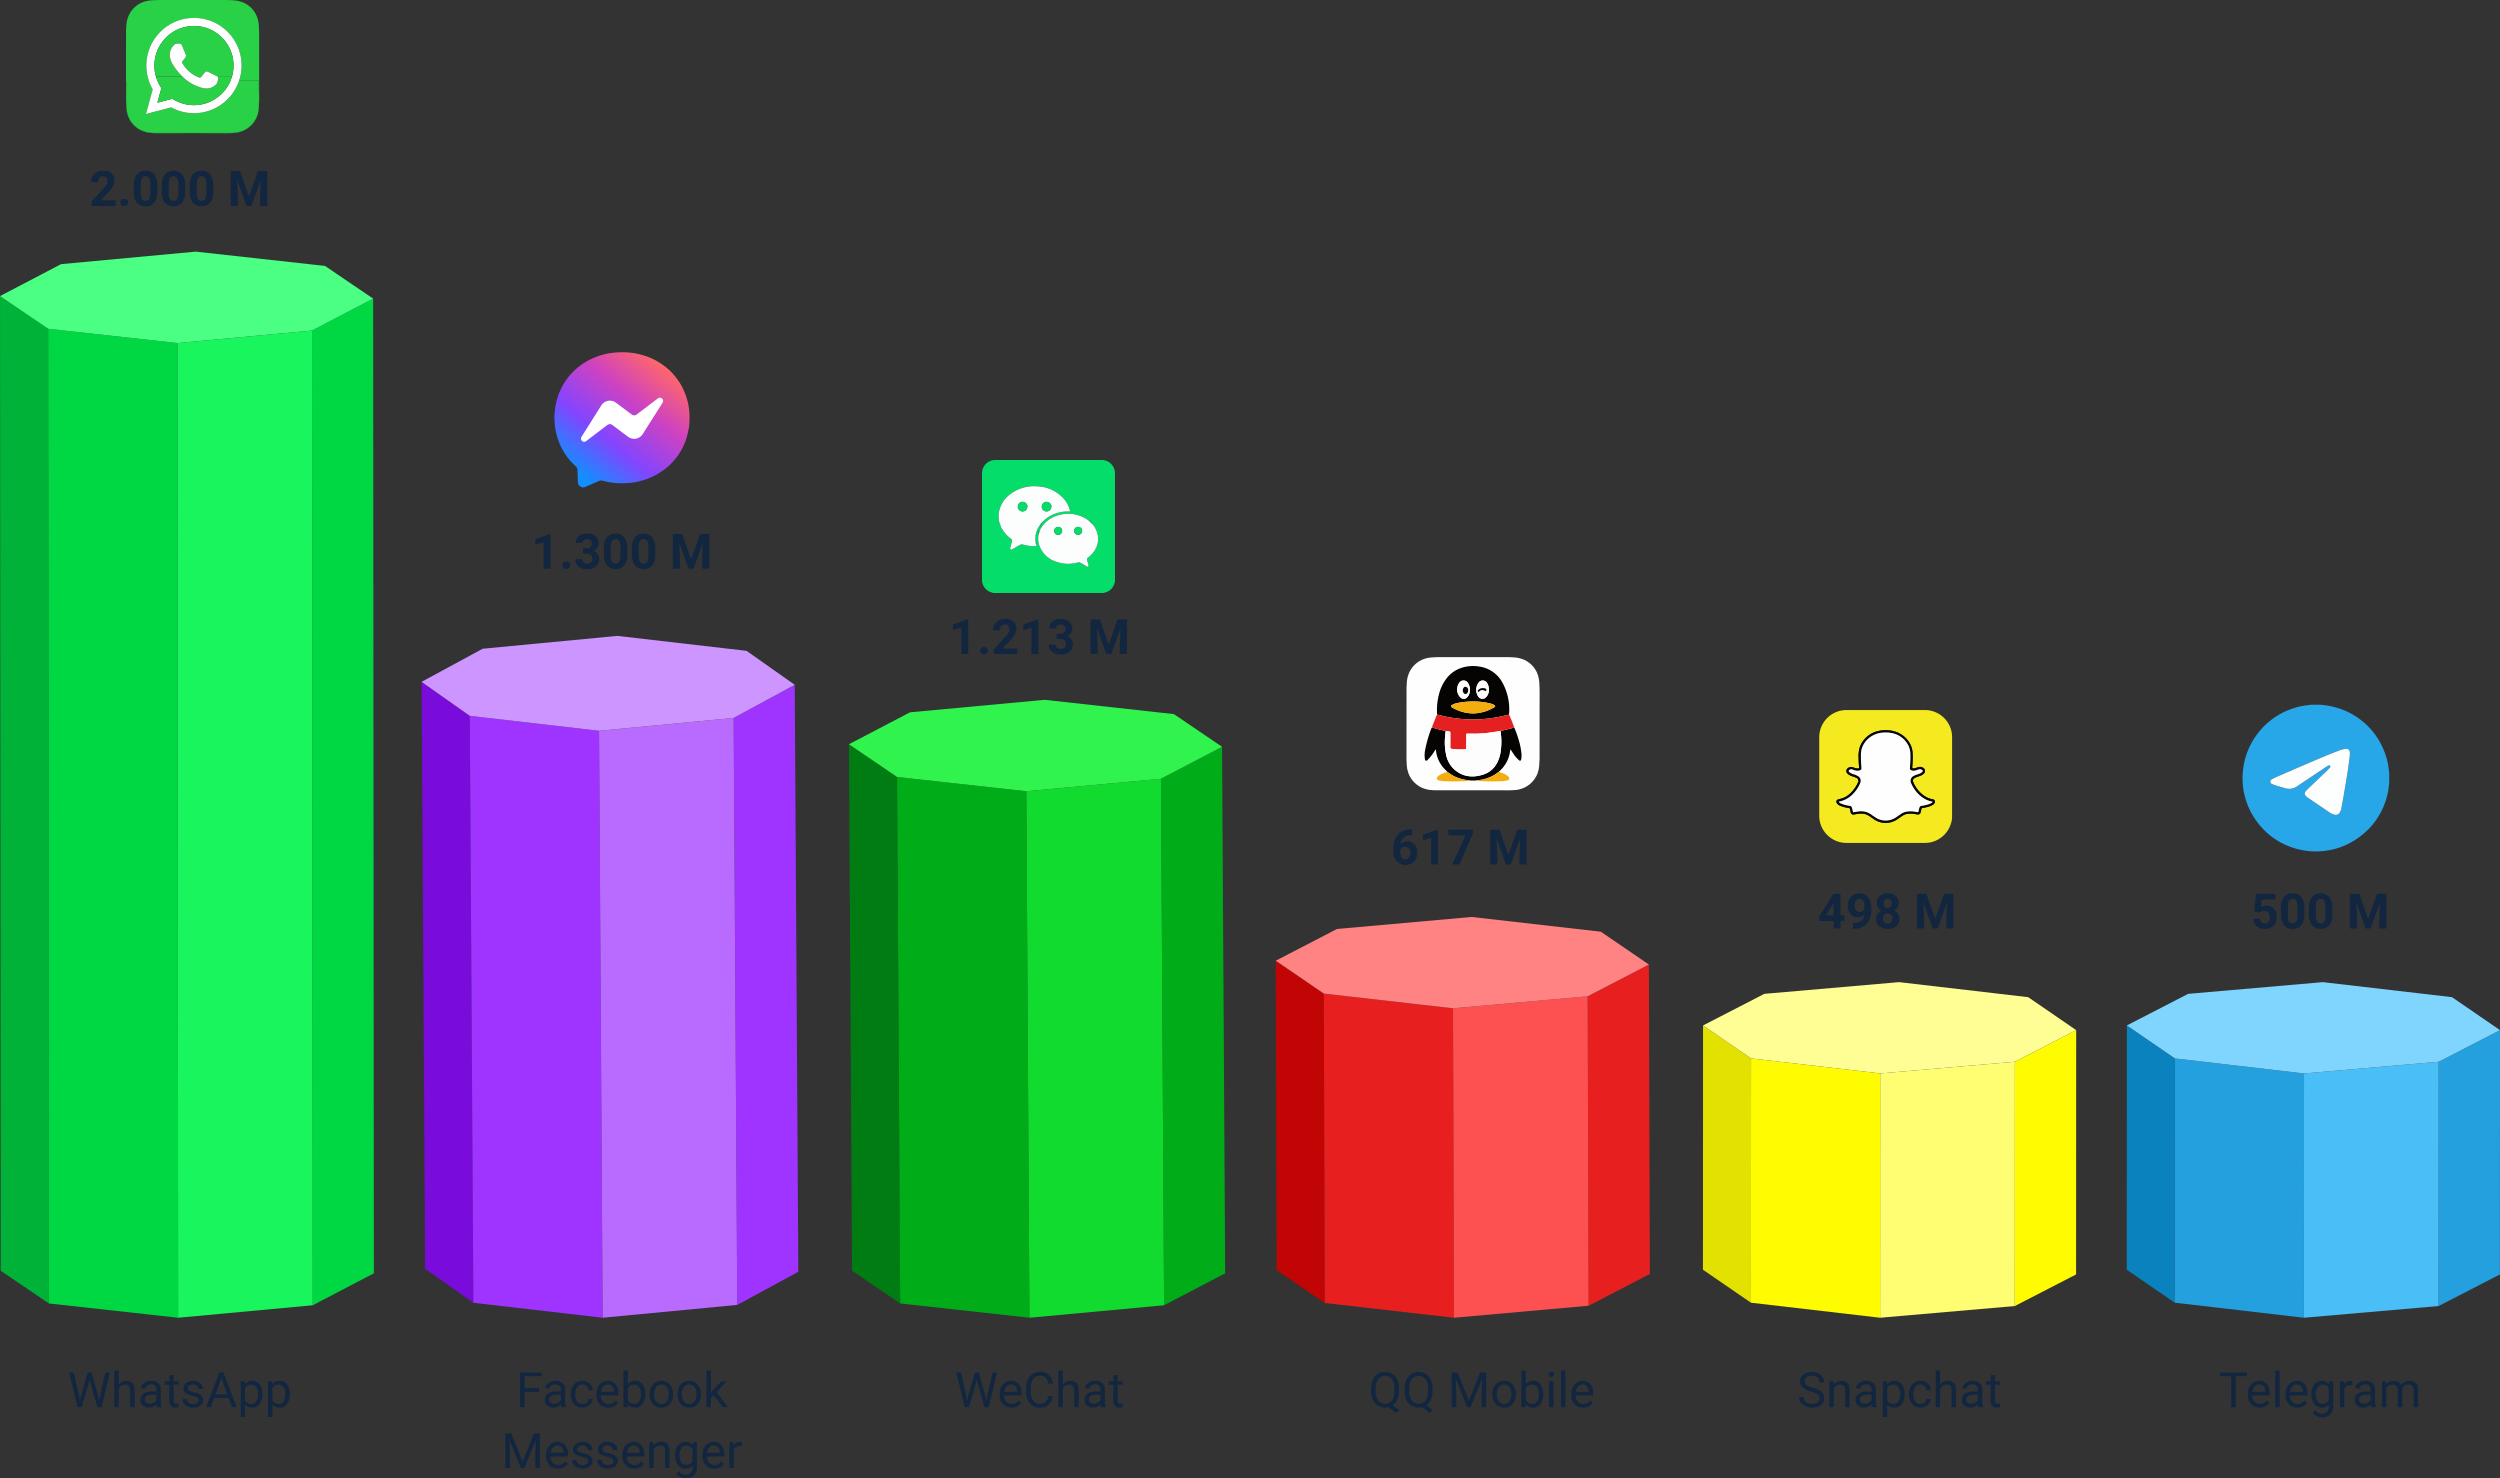 <svg xmlns="http://www.w3.org/2000/svg" xmlns:xlink="http://www.w3.org/1999/xlink" width="820.001" height="484.864" viewBox="0 0 820.001 484.864">
  <rect x="0" y="0" width="820.001" height="484.864" fill="#333333" stroke="none"/>
  <defs>
    <linearGradient id="linear-gradient" x1="0.813" y1="0.102" x2="0.173" y2="0.886" gradientUnits="objectBoundingBox">
      <stop offset="0" stop-color="#ff676a"/>
      <stop offset="0.327" stop-color="#ce42c1"/>
      <stop offset="0.682" stop-color="#8345ff"/>
      <stop offset="1" stop-color="#138dff"/>
    </linearGradient>
  </defs>
  <g id="Grupo_995181" data-name="Grupo 995181" transform="translate(-389.999 -3864.318)">
    <g id="Grupo_985989" data-name="Grupo 985989" transform="translate(505.406 3861.588)">
      <g id="Grupo_985948" data-name="Grupo 985948" transform="translate(163.035 232.272)">
        <g id="Grupo_985947" data-name="Grupo 985947">
          <g id="Grupo_985946" data-name="Grupo 985946" style="isolation: isolate">
            <g id="Grupo_985941" data-name="Grupo 985941" transform="translate(0 14.575)">
              <path id="Trazado_643155" data-name="Trazado 643155" d="M339.9,349.428l1.018,172.695-15.8-10.722L324.1,338.706Z" transform="translate(-324.101 -338.706)" fill="#007c12"/>
            </g>
            <g id="Grupo_985942" data-name="Grupo 985942" transform="translate(102.351 15.408)">
              <path id="Trazado_643156" data-name="Trazado 643156" d="M504.681,340.014,505.7,512.708l-20.043,10.477-1.018-172.693Z" transform="translate(-484.638 -340.014)" fill="#00ad19"/>
            </g>
            <g id="Grupo_985943" data-name="Grupo 985943" transform="translate(15.804 25.297)">
              <path id="Trazado_643157" data-name="Trazado 643157" d="M391.284,360.21,392.3,532.9l-42.395-4.686-1.018-172.695Z" transform="translate(-348.889 -355.523)" fill="#00ad19"/>
            </g>
            <g id="Grupo_985944" data-name="Grupo 985944" transform="translate(58.199 25.887)">
              <path id="Trazado_643158" data-name="Trazado 643158" d="M459.538,356.45l1.018,172.693-44.152,4.1-1.018-172.694Z" transform="translate(-415.386 -356.45)" fill="#12db2f"/>
            </g>
            <g id="Grupo_985945" data-name="Grupo 985945">
              <path id="Trazado_643159" data-name="Trazado 643159" d="M388.3,315.846l42.395,4.686,15.8,10.722-20.043,10.479-44.151,4.1-42.4-4.686L324.1,330.42l20.043-10.478Z" transform="translate(-324.101 -315.846)" fill="#30f44d"/>
            </g>
          </g>
        </g>
      </g>
      <g id="Grupo_985956" data-name="Grupo 985956" transform="translate(22.869 211.303)">
        <g id="Grupo_985955" data-name="Grupo 985955" transform="translate(0 0)">
          <g id="Grupo_985954" data-name="Grupo 985954" style="isolation: isolate">
            <g id="Grupo_985949" data-name="Grupo 985949" transform="translate(0 15.075)">
              <path id="Trazado_643160" data-name="Trazado 643160" d="M120.063,317.746l1.179,192.525-15.813-11.145L104.249,306.6Z" transform="translate(-104.249 -306.601)" fill="#790bdb"/>
            </g>
            <g id="Grupo_985950" data-name="Grupo 985950" transform="translate(102.362 16.047)">
              <path id="Trazado_643161" data-name="Trazado 643161" d="M284.84,308.125l1.179,192.525-20.034,10.86-1.179-192.523Z" transform="translate(-264.805 -308.125)" fill="#9f33ff"/>
            </g>
            <g id="Grupo_985951" data-name="Grupo 985951" transform="translate(15.813 26.22)">
              <path id="Trazado_643162" data-name="Trazado 643162" d="M171.453,328.983l1.178,192.524-42.4-4.9-1.179-192.525Z" transform="translate(-129.053 -324.081)" fill="#9f33ff"/>
            </g>
            <g id="Grupo_985952" data-name="Grupo 985952" transform="translate(58.214 26.908)">
              <path id="Trazado_643163" data-name="Trazado 643163" d="M239.706,325.161l1.179,192.523L196.736,521.9l-1.178-192.524Z" transform="translate(-195.558 -325.161)" fill="#b96aff"/>
            </g>
            <g id="Grupo_985953" data-name="Grupo 985953">
              <path id="Trazado_643164" data-name="Trazado 643164" d="M168.433,282.955l42.4,4.9L226.646,299l-20.035,10.862-44.149,4.214-42.4-4.9L104.249,298.03l20.034-10.861Z" transform="translate(-104.249 -282.955)" fill="#cd95ff"/>
            </g>
          </g>
        </g>
      </g>
      <g id="Grupo_985964" data-name="Grupo 985964" transform="translate(-115.407 85.266)">
        <g id="Grupo_985963" data-name="Grupo 985963">
          <g id="Grupo_985962" data-name="Grupo 985962" style="isolation: isolate">
            <g id="Grupo_985957" data-name="Grupo 985957" transform="translate(0 14.575)">
              <path id="Trazado_643165" data-name="Trazado 643165" d="M-99.6,118.848l.227,319.7-15.8-10.723-.227-319.7Z" transform="translate(115.407 -108.126)" fill="#00b237"/>
            </g>
            <g id="Grupo_985958" data-name="Grupo 985958" transform="translate(102.351 15.408)">
              <path id="Trazado_643166" data-name="Trazado 643166" d="M65.173,109.434l.227,319.7L45.357,439.612l-.227-319.7Z" transform="translate(-45.13 -109.434)" fill="#00d843"/>
            </g>
            <g id="Grupo_985959" data-name="Grupo 985959" transform="translate(15.804 25.297)">
              <path id="Trazado_643167" data-name="Trazado 643167" d="M-48.223,129.63-48,449.33l-42.395-4.686-.227-319.7Z" transform="translate(90.619 -124.943)" fill="#00d843"/>
            </g>
            <g id="Grupo_985960" data-name="Grupo 985960" transform="translate(58.199 25.887)">
              <path id="Trazado_643168" data-name="Trazado 643168" d="M20.03,125.87l.227,319.7-44.152,4.1-.227-319.7Z" transform="translate(24.121 -125.87)" fill="#19f55d"/>
            </g>
            <g id="Grupo_985961" data-name="Grupo 985961">
              <path id="Trazado_643169" data-name="Trazado 643169" d="M-51.212,85.266l42.395,4.686,15.8,10.722-20.043,10.479-44.151,4.1-42.4-4.686-15.8-10.722,20.043-10.478Z" transform="translate(115.407 -85.266)" fill="#4aff82"/>
            </g>
          </g>
        </g>
      </g>
      <g id="Grupo_985972" data-name="Grupo 985972" transform="translate(303.038 303.495)">
        <g id="Grupo_985971" data-name="Grupo 985971">
          <g id="Grupo_985970" data-name="Grupo 985970" style="isolation: isolate">
            <g id="Grupo_985965" data-name="Grupo 985965" transform="translate(0 14.352)">
              <path id="Trazado_643170" data-name="Trazado 643170" d="M559.868,460.848l.313,101.492-15.767-10.777L544.1,450.071Z" transform="translate(-544.101 -450.071)" fill="#c10404"/>
            </g>
            <g id="Grupo_985966" data-name="Grupo 985966" transform="translate(102.311 15.61)">
              <path id="Trazado_643171" data-name="Trazado 643171" d="M724.655,452.044l.313,101.493-20.079,10.409-.313-101.492Z" transform="translate(-704.576 -452.044)" fill="#e81f1f"/>
            </g>
            <g id="Grupo_985967" data-name="Grupo 985967" transform="translate(15.767 25.129)">
              <path id="Trazado_643172" data-name="Trazado 643172" d="M611.209,471.808l.313,101.492-42.378-4.833-.313-101.492Z" transform="translate(-568.831 -466.974)" fill="#e81f1f"/>
            </g>
            <g id="Grupo_985968" data-name="Grupo 985968" transform="translate(58.145 26.019)">
              <path id="Trazado_643173" data-name="Trazado 643173" d="M679.467,468.371l.313,101.492-44.166,3.942L635.3,472.314Z" transform="translate(-635.301 -468.371)" fill="#fd5050"/>
            </g>
            <g id="Grupo_985969" data-name="Grupo 985969">
              <path id="Trazado_643174" data-name="Trazado 643174" d="M608.345,427.559l42.379,4.833,15.767,10.777-20.079,10.409-44.166,3.943-42.378-4.833L544.1,441.912,564.18,431.5Z" transform="translate(-544.101 -427.559)" fill="#ff8383"/>
            </g>
          </g>
        </g>
      </g>
      <g id="Grupo_985980" data-name="Grupo 985980" transform="translate(443.163 324.871)">
        <g id="Grupo_985979" data-name="Grupo 985979" transform="translate(0 0)">
          <g id="Grupo_985978" data-name="Grupo 985978" style="isolation: isolate">
            <g id="Grupo_985973" data-name="Grupo 985973" transform="translate(0 14.203)">
              <path id="Trazado_643175" data-name="Trazado 643175" d="M779.875,494.178l-.033,80.131L764.1,563.5l.033-80.131Z" transform="translate(-764.101 -483.364)" fill="#e3e100"/>
            </g>
            <g id="Grupo_985974" data-name="Grupo 985974" transform="translate(102.284 15.745)">
              <path id="Trazado_643176" data-name="Trazado 643176" d="M944.67,485.782l-.034,80.131-20.1,10.363.034-80.131Z" transform="translate(-924.533 -485.782)" fill="#fffc01"/>
            </g>
            <g id="Grupo_985975" data-name="Grupo 985975" transform="translate(15.741 25.016)">
              <path id="Trazado_643177" data-name="Trazado 643177" d="M831.191,505.256l-.033,80.131-42.367-4.931.033-80.131Z" transform="translate(-788.791 -500.325)" fill="#fffc01"/>
            </g>
            <g id="Grupo_985976" data-name="Grupo 985976" transform="translate(58.109 26.107)">
              <path id="Trazado_643178" data-name="Trazado 643178" d="M899.453,502.036l-.034,80.131-44.175,3.84.033-80.131Z" transform="translate(-855.244 -502.036)" fill="#fffd71"/>
            </g>
            <g id="Grupo_985977" data-name="Grupo 985977" transform="translate(0.033)">
              <path id="Trazado_643179" data-name="Trazado 643179" d="M828.43,461.087l42.367,4.932,15.742,10.813-20.1,10.363-44.176,3.84L779.894,486.1,764.152,475.29l20.1-10.362Z" transform="translate(-764.152 -461.087)" fill="#fffe95"/>
            </g>
          </g>
        </g>
      </g>
      <g id="Grupo_985988" data-name="Grupo 985988" transform="translate(582.173 324.871)">
        <g id="Grupo_985987" data-name="Grupo 985987" transform="translate(0 0)">
          <g id="Grupo_985986" data-name="Grupo 985986" style="isolation: isolate">
            <g id="Grupo_985981" data-name="Grupo 985981" transform="translate(0 14.203)">
              <path id="Trazado_643180" data-name="Trazado 643180" d="M1003.238,494.178l-.033,80.131L987.464,563.5l.033-80.131Z" transform="translate(-987.464 -483.364)" fill="#0982be"/>
            </g>
            <g id="Grupo_985982" data-name="Grupo 985982" transform="translate(102.284 15.745)">
              <path id="Trazado_643181" data-name="Trazado 643181" d="M1168.032,485.782,1168,565.913l-20.1,10.363.034-80.131Z" transform="translate(-1147.896 -485.782)" fill="#23a0dd"/>
            </g>
            <g id="Grupo_985983" data-name="Grupo 985983" transform="translate(15.741 25.016)">
              <path id="Trazado_643182" data-name="Trazado 643182" d="M1054.554,505.256l-.033,80.131-42.367-4.931.033-80.131Z" transform="translate(-1012.154 -500.325)" fill="#23a0dd"/>
            </g>
            <g id="Grupo_985984" data-name="Grupo 985984" transform="translate(58.109 26.107)">
              <path id="Trazado_643183" data-name="Trazado 643183" d="M1122.816,502.036l-.034,80.131-44.175,3.84.033-80.131Z" transform="translate(-1078.607 -502.036)" fill="#4abef7"/>
            </g>
            <g id="Grupo_985985" data-name="Grupo 985985" transform="translate(0.033)">
              <path id="Trazado_643184" data-name="Trazado 643184" d="M1051.793,461.087l42.367,4.932,15.742,10.813-20.1,10.363-44.176,3.84-42.367-4.931L987.515,475.29l20.1-10.362Z" transform="translate(-987.515 -461.087)" fill="#80d5ff"/>
            </g>
          </g>
        </g>
      </g>
    </g>
    <path id="Trazado_647440" data-name="Trazado 647440" d="M12.984,11.414l.219,1.5.32-1.352,2.25-7.937h1.266l2.2,7.938.313,1.375.242-1.531,1.766-7.781h1.508L20.3,15H18.938L16.594,6.711l-.18-.867-.18.867L13.8,15H12.438L9.688,3.625h1.5ZM25.945,7.57a3.073,3.073,0,0,1,2.5-1.18q2.68,0,2.7,3.023V15H29.7V9.406a1.946,1.946,0,0,0-.418-1.352,1.675,1.675,0,0,0-1.277-.437,2.086,2.086,0,0,0-1.234.375,2.546,2.546,0,0,0-.828.984V15H24.5V3h1.445ZM38.531,15a3.036,3.036,0,0,1-.2-.891,3.225,3.225,0,0,1-2.406,1.047,2.984,2.984,0,0,1-2.051-.707,2.287,2.287,0,0,1-.8-1.793,2.39,2.39,0,0,1,1-2.051,4.733,4.733,0,0,1,2.824-.73H38.3V9.211A1.623,1.623,0,0,0,37.852,8a1.821,1.821,0,0,0-1.336-.449,2.107,2.107,0,0,0-1.3.391,1.151,1.151,0,0,0-.523.945H33.242a2,2,0,0,1,.449-1.223,3.066,3.066,0,0,1,1.219-.934A4.1,4.1,0,0,1,36.6,6.391a3.342,3.342,0,0,1,2.289.73,2.635,2.635,0,0,1,.859,2.012v3.891a4.757,4.757,0,0,0,.3,1.852V15Zm-2.4-1.1a2.54,2.54,0,0,0,1.289-.352,2.127,2.127,0,0,0,.883-.914V10.9H37.172q-2.656,0-2.656,1.555a1.316,1.316,0,0,0,.453,1.063A1.742,1.742,0,0,0,36.133,13.9Zm7.844-9.4V6.547h1.578V7.664H43.977v5.249a1.173,1.173,0,0,0,.211.763.888.888,0,0,0,.719.254,3.5,3.5,0,0,0,.688-.094V15a4.215,4.215,0,0,1-1.109.155,1.8,1.8,0,0,1-1.461-.586,2.517,2.517,0,0,1-.492-1.664V7.664H40.992V6.547h1.539V4.5Zm8.188,8.258a1.064,1.064,0,0,0-.441-.91,4.249,4.249,0,0,0-1.539-.559,7.277,7.277,0,0,1-1.742-.562,2.479,2.479,0,0,1-.953-.781,1.869,1.869,0,0,1-.309-1.078,2.193,2.193,0,0,1,.879-1.758A3.432,3.432,0,0,1,50.3,6.391a3.532,3.532,0,0,1,2.332.742,2.357,2.357,0,0,1,.895,1.9H52.078a1.3,1.3,0,0,0-.5-1.023,1.888,1.888,0,0,0-1.27-.43,1.976,1.976,0,0,0-1.234.344,1.082,1.082,0,0,0-.445.9.877.877,0,0,0,.414.789,5.1,5.1,0,0,0,1.5.508,7.8,7.8,0,0,1,1.754.578,2.558,2.558,0,0,1,1,.809,1.988,1.988,0,0,1,.324,1.152,2.163,2.163,0,0,1-.906,1.816,3.8,3.8,0,0,1-2.352.684,4.257,4.257,0,0,1-1.8-.359,2.922,2.922,0,0,1-1.223-1,2.42,2.42,0,0,1-.441-1.395h1.445a1.5,1.5,0,0,0,.582,1.152,2.258,2.258,0,0,0,1.434.426,2.331,2.331,0,0,0,1.316-.332A1.02,1.02,0,0,0,52.164,12.758ZM62,12.023H57.234L56.164,15H54.617L58.961,3.625h1.313L64.625,15H63.086ZM57.688,10.8h3.867l-1.937-5.32Zm15.383.07a5.062,5.062,0,0,1-.883,3.109,2.829,2.829,0,0,1-2.391,1.18,3.1,3.1,0,0,1-2.422-.977v4.07H65.93V6.547h1.32l.07.938a2.977,2.977,0,0,1,2.453-1.094,2.882,2.882,0,0,1,2.41,1.148,5.117,5.117,0,0,1,.887,3.2ZM71.625,10.7a3.735,3.735,0,0,0-.609-2.258,1.963,1.963,0,0,0-1.672-.828,2.125,2.125,0,0,0-1.969,1.164V12.82a2.129,2.129,0,0,0,1.984,1.156,1.954,1.954,0,0,0,1.652-.824A4.077,4.077,0,0,0,71.625,10.7Zm10.422.164a5.062,5.062,0,0,1-.883,3.109,2.829,2.829,0,0,1-2.391,1.18,3.1,3.1,0,0,1-2.422-.977v4.07H74.906V6.547h1.32l.07.938A2.977,2.977,0,0,1,78.75,6.391a2.882,2.882,0,0,1,2.41,1.148,5.117,5.117,0,0,1,.887,3.2ZM80.6,10.7a3.735,3.735,0,0,0-.609-2.258,1.963,1.963,0,0,0-1.672-.828,2.125,2.125,0,0,0-1.969,1.164V12.82a2.129,2.129,0,0,0,1.984,1.156,1.954,1.954,0,0,0,1.652-.824A4.077,4.077,0,0,0,80.6,10.7Z" transform="translate(403 4310.854)" fill="#12263f"/>
    <path id="Trazado_647441" data-name="Trazado 647441" d="M18.859,9.977H14.086V15h-1.5V3.625h7.047V4.852H14.086v3.9h4.773ZM26.156,15a3.036,3.036,0,0,1-.2-.891,3.225,3.225,0,0,1-2.406,1.047,2.984,2.984,0,0,1-2.051-.707,2.287,2.287,0,0,1-.8-1.793,2.39,2.39,0,0,1,1-2.051,4.733,4.733,0,0,1,2.824-.73H25.93V9.211A1.623,1.623,0,0,0,25.477,8a1.821,1.821,0,0,0-1.336-.449,2.108,2.108,0,0,0-1.3.391,1.151,1.151,0,0,0-.523.945H20.867a2,2,0,0,1,.449-1.223,3.066,3.066,0,0,1,1.219-.934,4.1,4.1,0,0,1,1.691-.344,3.342,3.342,0,0,1,2.289.73,2.635,2.635,0,0,1,.859,2.012v3.891a4.757,4.757,0,0,0,.3,1.852V15Zm-2.4-1.1a2.54,2.54,0,0,0,1.289-.352,2.127,2.127,0,0,0,.883-.914V10.9H24.8q-2.656,0-2.656,1.555a1.316,1.316,0,0,0,.453,1.063A1.742,1.742,0,0,0,23.758,13.9Zm9.273.078a2.082,2.082,0,0,0,1.352-.469,1.649,1.649,0,0,0,.641-1.172h1.367a2.621,2.621,0,0,1-.5,1.383,3.293,3.293,0,0,1-1.23,1.047,3.55,3.55,0,0,1-1.629.391A3.482,3.482,0,0,1,30.285,14a4.59,4.59,0,0,1-1.02-3.152v-.242a5.089,5.089,0,0,1,.453-2.2,3.451,3.451,0,0,1,1.3-1.492,3.7,3.7,0,0,1,2-.531,3.39,3.39,0,0,1,2.363.852,3.043,3.043,0,0,1,1,2.211H35.023A1.992,1.992,0,0,0,34.4,8.105a1.932,1.932,0,0,0-1.379-.527,2.023,2.023,0,0,0-1.707.793,3.724,3.724,0,0,0-.605,2.293v.273a3.65,3.65,0,0,0,.6,2.25A2.033,2.033,0,0,0,33.031,13.977Zm8.492,1.18a3.693,3.693,0,0,1-2.8-1.129,4.19,4.19,0,0,1-1.078-3.02v-.266a5.073,5.073,0,0,1,.48-2.246,3.748,3.748,0,0,1,1.344-1.547,3.378,3.378,0,0,1,1.871-.559,3.166,3.166,0,0,1,2.563,1.086,4.7,4.7,0,0,1,.914,3.109v.6H39.094a3,3,0,0,0,.73,2.02,2.3,2.3,0,0,0,1.777.77,2.517,2.517,0,0,0,1.3-.312,3.259,3.259,0,0,0,.93-.828l.883.688A3.55,3.55,0,0,1,41.523,15.156Zm-.18-7.578a1.928,1.928,0,0,0-1.469.637A3.1,3.1,0,0,0,39.141,10h4.234V9.891a2.753,2.753,0,0,0-.594-1.707A1.815,1.815,0,0,0,41.344,7.578Zm12.3,3.289a5.026,5.026,0,0,1-.891,3.113,2.846,2.846,0,0,1-2.391,1.176,2.947,2.947,0,0,1-2.477-1.133L47.82,15H46.492V3h1.445V7.477a2.93,2.93,0,0,1,2.414-1.086A2.863,2.863,0,0,1,52.77,7.555a5.177,5.177,0,0,1,.879,3.188ZM52.2,10.7a3.906,3.906,0,0,0-.57-2.281,1.888,1.888,0,0,0-1.641-.8,2.122,2.122,0,0,0-2.055,1.328V12.6a2.181,2.181,0,0,0,2.07,1.328,1.878,1.878,0,0,0,1.617-.8A4.153,4.153,0,0,0,52.2,10.7Zm2.883-.008a4.993,4.993,0,0,1,.488-2.234A3.643,3.643,0,0,1,56.934,6.93a3.7,3.7,0,0,1,1.988-.539,3.565,3.565,0,0,1,2.793,1.2,4.6,4.6,0,0,1,1.066,3.18v.1a5.036,5.036,0,0,1-.473,2.215,3.589,3.589,0,0,1-1.352,1.527,3.743,3.743,0,0,1-2.02.547,3.556,3.556,0,0,1-2.785-1.2A4.575,4.575,0,0,1,55.086,10.8Zm1.453.172a3.616,3.616,0,0,0,.652,2.258,2.211,2.211,0,0,0,3.5-.012,3.955,3.955,0,0,0,.648-2.418,3.61,3.61,0,0,0-.66-2.254,2.1,2.1,0,0,0-1.754-.863A2.075,2.075,0,0,0,57.2,8.43,3.925,3.925,0,0,0,56.539,10.867Zm7.672-.172A4.993,4.993,0,0,1,64.7,8.461,3.643,3.643,0,0,1,66.059,6.93a3.7,3.7,0,0,1,1.988-.539,3.565,3.565,0,0,1,2.793,1.2,4.6,4.6,0,0,1,1.066,3.18v.1a5.036,5.036,0,0,1-.473,2.215,3.589,3.589,0,0,1-1.352,1.527,3.743,3.743,0,0,1-2.02.547,3.556,3.556,0,0,1-2.785-1.2A4.575,4.575,0,0,1,64.211,10.8Zm1.453.172a3.616,3.616,0,0,0,.652,2.258,2.211,2.211,0,0,0,3.5-.012,3.955,3.955,0,0,0,.648-2.418,3.61,3.61,0,0,0-.66-2.254,2.1,2.1,0,0,0-1.754-.863,2.075,2.075,0,0,0-1.727.852A3.925,3.925,0,0,0,65.664,10.867Zm10.414.219-.906.945V15H73.727V3h1.445v7.258l.773-.93,2.633-2.781h1.758l-3.289,3.531L80.719,15h-1.7ZM9.7,23.625l3.719,9.281,3.719-9.281h1.945V35h-1.5V30.57l.141-4.781L13.988,35H12.84L9.113,25.813l.148,4.758V35h-1.5V23.625ZM25.012,35.156a3.693,3.693,0,0,1-2.8-1.129,4.19,4.19,0,0,1-1.078-3.02v-.266a5.073,5.073,0,0,1,.48-2.246,3.748,3.748,0,0,1,1.344-1.547,3.378,3.378,0,0,1,1.871-.559,3.166,3.166,0,0,1,2.563,1.086,4.7,4.7,0,0,1,.914,3.109v.6H22.582a3,3,0,0,0,.73,2.02,2.3,2.3,0,0,0,1.777.77,2.517,2.517,0,0,0,1.3-.312,3.259,3.259,0,0,0,.93-.828l.883.688A3.55,3.55,0,0,1,25.012,35.156Zm-.18-7.578a1.928,1.928,0,0,0-1.469.637A3.1,3.1,0,0,0,22.629,30h4.234v-.109a2.753,2.753,0,0,0-.594-1.707A1.815,1.815,0,0,0,24.832,27.578Zm10.07,5.18a1.064,1.064,0,0,0-.441-.91,4.249,4.249,0,0,0-1.539-.559,7.277,7.277,0,0,1-1.742-.562,2.479,2.479,0,0,1-.953-.781,1.869,1.869,0,0,1-.309-1.078,2.193,2.193,0,0,1,.879-1.758,3.432,3.432,0,0,1,2.246-.719,3.532,3.532,0,0,1,2.332.742,2.357,2.357,0,0,1,.895,1.9H34.816a1.3,1.3,0,0,0-.5-1.023,1.888,1.888,0,0,0-1.27-.43,1.976,1.976,0,0,0-1.234.344,1.082,1.082,0,0,0-.445.9.877.877,0,0,0,.414.789,5.1,5.1,0,0,0,1.5.508,7.8,7.8,0,0,1,1.754.578,2.558,2.558,0,0,1,1,.809,1.988,1.988,0,0,1,.324,1.152,2.163,2.163,0,0,1-.906,1.816,3.8,3.8,0,0,1-2.352.684,4.257,4.257,0,0,1-1.8-.359,2.922,2.922,0,0,1-1.223-1,2.42,2.42,0,0,1-.441-1.395h1.445a1.5,1.5,0,0,0,.582,1.152,2.258,2.258,0,0,0,1.434.426,2.331,2.331,0,0,0,1.316-.332A1.02,1.02,0,0,0,34.9,32.758Zm8.25,0a1.064,1.064,0,0,0-.441-.91,4.249,4.249,0,0,0-1.539-.559,7.277,7.277,0,0,1-1.742-.562,2.479,2.479,0,0,1-.953-.781,1.869,1.869,0,0,1-.309-1.078,2.193,2.193,0,0,1,.879-1.758,3.432,3.432,0,0,1,2.246-.719,3.532,3.532,0,0,1,2.332.742,2.357,2.357,0,0,1,.895,1.9H43.066a1.3,1.3,0,0,0-.5-1.023,1.888,1.888,0,0,0-1.27-.43,1.976,1.976,0,0,0-1.234.344,1.082,1.082,0,0,0-.445.9.877.877,0,0,0,.414.789,5.1,5.1,0,0,0,1.5.508,7.8,7.8,0,0,1,1.754.578,2.558,2.558,0,0,1,1,.809,1.988,1.988,0,0,1,.324,1.152,2.163,2.163,0,0,1-.906,1.816,3.8,3.8,0,0,1-2.352.684,4.257,4.257,0,0,1-1.8-.359,2.922,2.922,0,0,1-1.223-1,2.42,2.42,0,0,1-.441-1.395h1.445a1.5,1.5,0,0,0,.582,1.152,2.258,2.258,0,0,0,1.434.426,2.331,2.331,0,0,0,1.316-.332A1.02,1.02,0,0,0,43.152,32.758Zm6.836,2.4a3.693,3.693,0,0,1-2.8-1.129,4.19,4.19,0,0,1-1.078-3.02v-.266a5.073,5.073,0,0,1,.48-2.246,3.748,3.748,0,0,1,1.344-1.547,3.378,3.378,0,0,1,1.871-.559,3.166,3.166,0,0,1,2.563,1.086,4.7,4.7,0,0,1,.914,3.109v.6H47.559a3,3,0,0,0,.73,2.02,2.3,2.3,0,0,0,1.777.77,2.517,2.517,0,0,0,1.3-.312,3.258,3.258,0,0,0,.93-.828l.883.688A3.55,3.55,0,0,1,49.988,35.156Zm-.18-7.578a1.928,1.928,0,0,0-1.469.637A3.1,3.1,0,0,0,47.605,30H51.84v-.109a2.753,2.753,0,0,0-.594-1.707A1.815,1.815,0,0,0,49.809,27.578Zm6.516-1.031.047,1.063A3.08,3.08,0,0,1,58.9,26.391q2.68,0,2.7,3.023V35H60.16V29.406a1.946,1.946,0,0,0-.418-1.352,1.675,1.675,0,0,0-1.277-.437,2.086,2.086,0,0,0-1.234.375,2.546,2.546,0,0,0-.828.984V35H54.957V26.547ZM63.441,30.7a4.968,4.968,0,0,1,.914-3.145,3.151,3.151,0,0,1,4.836-.074l.07-.937h1.32V34.8a3.439,3.439,0,0,1-.973,2.586A3.589,3.589,0,0,1,67,38.328a4.348,4.348,0,0,1-1.789-.391,3.08,3.08,0,0,1-1.336-1.07l.75-.867a2.826,2.826,0,0,0,2.273,1.148,2.214,2.214,0,0,0,1.645-.594,2.269,2.269,0,0,0,.59-1.672v-.727a2.971,2.971,0,0,1-2.367,1,2.887,2.887,0,0,1-2.4-1.2A5.224,5.224,0,0,1,63.441,30.7Zm1.453.164a3.79,3.79,0,0,0,.586,2.246,1.9,1.9,0,0,0,1.641.816,2.117,2.117,0,0,0,2.008-1.242V28.828a2.142,2.142,0,0,0-1.992-1.211,1.921,1.921,0,0,0-1.648.82A4.128,4.128,0,0,0,64.895,30.867ZM76.27,35.156a3.693,3.693,0,0,1-2.8-1.129,4.19,4.19,0,0,1-1.078-3.02v-.266a5.073,5.073,0,0,1,.48-2.246,3.748,3.748,0,0,1,1.344-1.547,3.378,3.378,0,0,1,1.871-.559,3.166,3.166,0,0,1,2.563,1.086,4.7,4.7,0,0,1,.914,3.109v.6H73.84a3,3,0,0,0,.73,2.02,2.3,2.3,0,0,0,1.777.77,2.517,2.517,0,0,0,1.3-.312,3.259,3.259,0,0,0,.93-.828l.883.688A3.55,3.55,0,0,1,76.27,35.156Zm-.18-7.578a1.928,1.928,0,0,0-1.469.637A3.1,3.1,0,0,0,73.887,30h4.234v-.109a2.753,2.753,0,0,0-.594-1.707A1.815,1.815,0,0,0,76.09,27.578Zm9.234.266a4.331,4.331,0,0,0-.711-.055A1.9,1.9,0,0,0,82.684,29v6H81.238V26.547h1.406l.023.977a2.251,2.251,0,0,1,2.016-1.133,1.477,1.477,0,0,1,.641.109Z" transform="translate(548 4310.854)" fill="#12263f"/>
    <path id="Trazado_647442" data-name="Trazado 647442" d="M22.574,15H20.316V6.285l-2.7.832V5.3l4.711-1.687h.242Zm3.906-1.109a1.137,1.137,0,0,1,.363-.875,1.412,1.412,0,0,1,1.828,0,1.137,1.137,0,0,1,.363.875,1.121,1.121,0,0,1-.359.863,1.435,1.435,0,0,1-1.836,0A1.121,1.121,0,0,1,26.48,13.891Zm6.734-5.578h1.2a1.7,1.7,0,0,0,1.273-.43,1.574,1.574,0,0,0,.414-1.141,1.392,1.392,0,0,0-.41-1.07,1.59,1.59,0,0,0-1.129-.383,1.666,1.666,0,0,0-1.086.355,1.137,1.137,0,0,0-.437.926H30.785a2.777,2.777,0,0,1,.48-1.6,3.2,3.2,0,0,1,1.344-1.105,4.485,4.485,0,0,1,1.9-.4,4.253,4.253,0,0,1,2.828.863,2.945,2.945,0,0,1,1.023,2.379,2.394,2.394,0,0,1-.477,1.438,3.1,3.1,0,0,1-1.25,1.008,2.826,2.826,0,0,1,1.434,1.031,2.8,2.8,0,0,1,.473,1.625,2.994,2.994,0,0,1-1.105,2.43,4.445,4.445,0,0,1-2.926.914,4.214,4.214,0,0,1-2.785-.9,2.934,2.934,0,0,1-1.082-2.375H32.9a1.308,1.308,0,0,0,.48,1.047,2,2,0,0,0,2.445-.02,1.47,1.47,0,0,0,.457-1.129q0-1.7-1.875-1.7h-1.2ZM47.754,10.3a5.762,5.762,0,0,1-.977,3.609,3.9,3.9,0,0,1-5.7.023,5.594,5.594,0,0,1-1.008-3.516V8.32A5.687,5.687,0,0,1,41.055,4.7a3.91,3.91,0,0,1,5.691-.012A5.576,5.576,0,0,1,47.754,8.2ZM45.5,7.995a4.165,4.165,0,0,0-.387-2.061A1.307,1.307,0,0,0,43.9,5.289a1.284,1.284,0,0,0-1.176.614,3.9,3.9,0,0,0-.4,1.92v2.768a4.372,4.372,0,0,0,.379,2.068,1.29,1.29,0,0,0,1.215.676,1.268,1.268,0,0,0,1.2-.649A4.268,4.268,0,0,0,45.5,10.7Zm11.438,2.3a5.762,5.762,0,0,1-.977,3.609,3.9,3.9,0,0,1-5.7.023,5.594,5.594,0,0,1-1.008-3.516V8.32A5.687,5.687,0,0,1,50.234,4.7a3.91,3.91,0,0,1,5.691-.012A5.576,5.576,0,0,1,56.934,8.2Zm-2.258-2.3a4.165,4.165,0,0,0-.387-2.061,1.307,1.307,0,0,0-1.207-.645,1.284,1.284,0,0,0-1.176.614,3.9,3.9,0,0,0-.4,1.92v2.768a4.372,4.372,0,0,0,.379,2.068,1.29,1.29,0,0,0,1.215.676,1.268,1.268,0,0,0,1.2-.649,4.268,4.268,0,0,0,.383-1.986Zm11.07-4.37,2.922,8.25,2.906-8.25h3.078V15H72.3V11.891l.234-5.367L69.465,15H67.855L64.793,6.531l.234,5.359V15H62.684V3.625Z" transform="translate(548 4035.854)" fill="#12263f"/>
    <path id="Trazado_647443" data-name="Trazado 647443" d="M24.887,15h-7.8V13.453l3.68-3.922a9.078,9.078,0,0,0,1.121-1.445,2.322,2.322,0,0,0,.363-1.172,1.738,1.738,0,0,0-.383-1.191,1.382,1.382,0,0,0-1.094-.434,1.49,1.49,0,0,0-1.207.527A2.089,2.089,0,0,0,19.129,7.2H16.863a3.729,3.729,0,0,1,.5-1.9,3.5,3.5,0,0,1,1.4-1.348,4.262,4.262,0,0,1,2.055-.488,4.036,4.036,0,0,1,2.73.844A2.985,2.985,0,0,1,24.52,6.7a3.825,3.825,0,0,1-.437,1.719,9.551,9.551,0,0,1-1.5,2.039L20,13.18h4.891Zm1.594-1.109a1.137,1.137,0,0,1,.363-.875,1.412,1.412,0,0,1,1.828,0,1.137,1.137,0,0,1,.363.875,1.121,1.121,0,0,1-.359.863,1.435,1.435,0,0,1-1.836,0A1.121,1.121,0,0,1,26.48,13.891ZM38.574,10.3a5.762,5.762,0,0,1-.977,3.609,3.409,3.409,0,0,1-2.859,1.25,3.433,3.433,0,0,1-2.844-1.227,5.594,5.594,0,0,1-1.008-3.516V8.32A5.687,5.687,0,0,1,31.875,4.7a3.434,3.434,0,0,1,2.848-1.234,3.437,3.437,0,0,1,2.844,1.223A5.576,5.576,0,0,1,38.574,8.2Zm-2.258-2.3a4.165,4.165,0,0,0-.387-2.061,1.307,1.307,0,0,0-1.207-.645,1.284,1.284,0,0,0-1.176.614,3.9,3.9,0,0,0-.4,1.92v2.768a4.372,4.372,0,0,0,.379,2.068,1.29,1.29,0,0,0,1.215.676,1.268,1.268,0,0,0,1.2-.649,4.268,4.268,0,0,0,.383-1.986Zm11.438,2.3a5.762,5.762,0,0,1-.977,3.609,3.9,3.9,0,0,1-5.7.023,5.594,5.594,0,0,1-1.008-3.516V8.32A5.687,5.687,0,0,1,41.055,4.7a3.91,3.91,0,0,1,5.691-.012A5.576,5.576,0,0,1,47.754,8.2ZM45.5,7.995a4.165,4.165,0,0,0-.387-2.061A1.307,1.307,0,0,0,43.9,5.289a1.284,1.284,0,0,0-1.176.614,3.9,3.9,0,0,0-.4,1.92v2.768a4.372,4.372,0,0,0,.379,2.068,1.29,1.29,0,0,0,1.215.676,1.268,1.268,0,0,0,1.2-.649A4.268,4.268,0,0,0,45.5,10.7Zm11.438,2.3a5.762,5.762,0,0,1-.977,3.609,3.9,3.9,0,0,1-5.7.023,5.594,5.594,0,0,1-1.008-3.516V8.32A5.687,5.687,0,0,1,50.234,4.7a3.91,3.91,0,0,1,5.691-.012A5.576,5.576,0,0,1,56.934,8.2Zm-2.258-2.3a4.165,4.165,0,0,0-.387-2.061,1.307,1.307,0,0,0-1.207-.645,1.284,1.284,0,0,0-1.176.614,3.9,3.9,0,0,0-.4,1.92v2.768a4.372,4.372,0,0,0,.379,2.068,1.29,1.29,0,0,0,1.215.676,1.268,1.268,0,0,0,1.2-.649,4.268,4.268,0,0,0,.383-1.986Zm11.07-4.37,2.922,8.25,2.906-8.25h3.078V15H72.3V11.891l.234-5.367L69.465,15H67.855L64.793,6.531l.234,5.359V15H62.684V3.625Z" transform="translate(403 3916.854)" fill="#12263f"/>
    <path id="Trazado_647444" data-name="Trazado 647444" d="M22.574,15H20.316V6.285l-2.7.832V5.3l4.711-1.687h.242Zm3.906-1.109a1.137,1.137,0,0,1,.363-.875,1.412,1.412,0,0,1,1.828,0,1.137,1.137,0,0,1,.363.875,1.121,1.121,0,0,1-.359.863,1.435,1.435,0,0,1-1.836,0A1.121,1.121,0,0,1,26.48,13.891ZM38.715,15h-7.8V13.453L34.6,9.531a9.078,9.078,0,0,0,1.121-1.445,2.322,2.322,0,0,0,.363-1.172A1.738,1.738,0,0,0,35.7,5.723a1.382,1.382,0,0,0-1.094-.434,1.49,1.49,0,0,0-1.207.527A2.089,2.089,0,0,0,32.957,7.2H30.691a3.729,3.729,0,0,1,.5-1.9,3.5,3.5,0,0,1,1.4-1.348,4.262,4.262,0,0,1,2.055-.488,4.036,4.036,0,0,1,2.73.844A2.985,2.985,0,0,1,38.348,6.7a3.825,3.825,0,0,1-.437,1.719,9.551,9.551,0,0,1-1.5,2.039L33.824,13.18h4.891Zm6.867,0H43.324V6.285l-2.7.832V5.3L45.34,3.609h.242Zm5.992-6.687h1.2a1.7,1.7,0,0,0,1.273-.43,1.574,1.574,0,0,0,.414-1.141,1.392,1.392,0,0,0-.41-1.07,1.59,1.59,0,0,0-1.129-.383,1.666,1.666,0,0,0-1.086.355,1.137,1.137,0,0,0-.437.926H49.145a2.777,2.777,0,0,1,.48-1.6,3.2,3.2,0,0,1,1.344-1.105,4.485,4.485,0,0,1,1.9-.4,4.253,4.253,0,0,1,2.828.863,2.945,2.945,0,0,1,1.023,2.379,2.394,2.394,0,0,1-.477,1.438A3.1,3.1,0,0,1,55,9.156a2.826,2.826,0,0,1,1.434,1.031,2.8,2.8,0,0,1,.473,1.625,2.994,2.994,0,0,1-1.105,2.43,4.445,4.445,0,0,1-2.926.914,4.214,4.214,0,0,1-2.785-.9A2.934,2.934,0,0,1,49,11.883h2.258a1.308,1.308,0,0,0,.48,1.047,2,2,0,0,0,2.445-.02,1.47,1.47,0,0,0,.457-1.129q0-1.7-1.875-1.7h-1.2ZM65.746,3.625l2.922,8.25,2.906-8.25h3.078V15H72.3V11.891l.234-5.367L69.465,15H67.855L64.793,6.531l.234,5.359V15H62.684V3.625Z" transform="translate(685 4063.854)" fill="#12263f"/>
    <path id="Trazado_647445" data-name="Trazado 647445" d="M30.129,3.508V5.367H29.91a3.836,3.836,0,0,0-2.465.8,3.238,3.238,0,0,0-1.121,2.148,3.075,3.075,0,0,1,2.289-.922,2.9,2.9,0,0,1,2.359,1.063,4.259,4.259,0,0,1,.875,2.8,4.19,4.19,0,0,1-.48,2.008,3.446,3.446,0,0,1-1.359,1.4,3.949,3.949,0,0,1-1.988.5,3.689,3.689,0,0,1-2.9-1.25,4.852,4.852,0,0,1-1.105-3.336V9.758a7.3,7.3,0,0,1,.7-3.27,5.127,5.127,0,0,1,2.008-2.2,5.884,5.884,0,0,1,3.035-.785Zm-2.2,5.7a1.8,1.8,0,0,0-.992.285,1.715,1.715,0,0,0-.656.753v.686a3.04,3.04,0,0,0,.445,1.766,1.439,1.439,0,0,0,1.25.635,1.423,1.423,0,0,0,1.176-.573,2.337,2.337,0,0,0,.449-1.485,2.333,2.333,0,0,0-.453-1.5A1.477,1.477,0,0,0,27.926,9.211ZM38.668,15H36.41V6.285l-2.7.832V5.3l4.711-1.687h.242ZM50.1,4.885,45.7,15H43.316l4.406-9.555H42.066V3.625H50.1Zm8.734-1.26,2.922,8.25,2.906-8.25h3.078V15H65.387V11.891l.234-5.367L62.551,15H60.941L57.879,6.531l.234,5.359V15H55.77V3.625Z" transform="translate(823 4132.854)" fill="#12263f"/>
    <path id="Trazado_647446" data-name="Trazado 647446" d="M30.684,10.719h1.289v1.82H30.684V15H28.426V12.539H23.762l-.1-1.422L28.4,3.625h2.281Zm-4.773,0h2.516V6.7l-.148.258Zm12.555-.266a2.851,2.851,0,0,1-2.062.867,3.049,3.049,0,0,1-2.414-1.035,4.091,4.091,0,0,1-.906-2.793,4.357,4.357,0,0,1,.488-2.051,3.582,3.582,0,0,1,1.363-1.453,3.782,3.782,0,0,1,1.969-.52,3.617,3.617,0,0,1,2,.563,3.7,3.7,0,0,1,1.359,1.617,5.806,5.806,0,0,1,.492,2.414V8.9a6.579,6.579,0,0,1-1.414,4.469A5.346,5.346,0,0,1,35.332,15.1l-.555.008V13.227l.5-.008Q38.223,13.086,38.465,10.453Zm-1.508-.859a1.579,1.579,0,0,0,.941-.281,1.879,1.879,0,0,0,.6-.68V7.7a3.1,3.1,0,0,0-.437-1.781,1.358,1.358,0,0,0-1.172-.633,1.318,1.318,0,0,0-1.117.621,2.641,2.641,0,0,0-.437,1.559A2.57,2.57,0,0,0,35.758,9,1.387,1.387,0,0,0,36.957,9.594Zm12.82-2.945a2.646,2.646,0,0,1-.414,1.469,2.98,2.98,0,0,1-1.141,1.023,3.3,3.3,0,0,1,1.313,1.1,2.816,2.816,0,0,1,.484,1.645,2.981,2.981,0,0,1-1.031,2.395,4.918,4.918,0,0,1-5.617,0,2.974,2.974,0,0,1-1.039-2.391,2.834,2.834,0,0,1,.484-1.648,3.239,3.239,0,0,1,1.3-1.094,2.95,2.95,0,0,1-1.137-1.023,2.664,2.664,0,0,1-.41-1.469,2.948,2.948,0,0,1,.969-2.316A4.457,4.457,0,0,1,48.8,4.324,2.937,2.937,0,0,1,49.777,6.648Zm-2.023,5.07a1.638,1.638,0,0,0-.43-1.187,1.719,1.719,0,0,0-2.3,0,1.635,1.635,0,0,0-.43,1.191,1.634,1.634,0,0,0,.422,1.172,1.762,1.762,0,0,0,2.324.016A1.631,1.631,0,0,0,47.754,11.719ZM47.52,6.758a1.563,1.563,0,0,0-.352-1.066,1.43,1.43,0,0,0-1.977-.012,1.553,1.553,0,0,0-.352,1.078,1.633,1.633,0,0,0,.352,1.094,1.391,1.391,0,0,0,1.98,0A1.645,1.645,0,0,0,47.52,6.758ZM58.832,3.625l2.922,8.25,2.906-8.25h3.078V15H65.387V11.891l.234-5.367L62.551,15H60.941L57.879,6.531l.234,5.359V15H55.77V3.625Z" transform="translate(963 4153.854)" fill="#12263f"/>
    <path id="Trazado_647447" data-name="Trazado 647447" d="M24.34,9.406,25,3.625h6.375V5.508H26.848l-.281,2.445a3.58,3.58,0,0,1,1.711-.43,3.279,3.279,0,0,1,2.547,1.008,4.026,4.026,0,0,1,.922,2.82,4.124,4.124,0,0,1-.465,1.973,3.281,3.281,0,0,1-1.332,1.352,4.158,4.158,0,0,1-2.047.48,4.416,4.416,0,0,1-1.914-.418,3.4,3.4,0,0,1-1.395-1.176,3.2,3.2,0,0,1-.543-1.727h2.234a1.669,1.669,0,0,0,.5,1.105,1.573,1.573,0,0,0,1.113.395,1.388,1.388,0,0,0,1.18-.551,2.551,2.551,0,0,0,.414-1.559,2.11,2.11,0,0,0-.477-1.484,1.749,1.749,0,0,0-1.352-.516,1.954,1.954,0,0,0-1.3.422l-.219.2Zm16.5.891a5.762,5.762,0,0,1-.977,3.609A3.409,3.409,0,0,1,37,15.156,3.433,3.433,0,0,1,34.16,13.93a5.594,5.594,0,0,1-1.008-3.516V8.32A5.687,5.687,0,0,1,34.141,4.7a3.434,3.434,0,0,1,2.848-1.234,3.437,3.437,0,0,1,2.844,1.223A5.576,5.576,0,0,1,40.84,8.2Zm-2.258-2.3A4.165,4.165,0,0,0,38.2,5.934a1.307,1.307,0,0,0-1.207-.645,1.284,1.284,0,0,0-1.176.614,3.9,3.9,0,0,0-.4,1.92v2.768a4.372,4.372,0,0,0,.379,2.068A1.29,1.29,0,0,0,37,13.336a1.268,1.268,0,0,0,1.2-.649,4.268,4.268,0,0,0,.383-1.986ZM50.02,10.3a5.762,5.762,0,0,1-.977,3.609,3.9,3.9,0,0,1-5.7.023,5.594,5.594,0,0,1-1.008-3.516V8.32A5.687,5.687,0,0,1,43.32,4.7a3.91,3.91,0,0,1,5.691-.012A5.576,5.576,0,0,1,50.02,8.2Zm-2.258-2.3a4.165,4.165,0,0,0-.387-2.061,1.307,1.307,0,0,0-1.207-.645,1.284,1.284,0,0,0-1.176.614,3.9,3.9,0,0,0-.4,1.92v2.768a4.372,4.372,0,0,0,.379,2.068,1.29,1.29,0,0,0,1.215.676,1.268,1.268,0,0,0,1.2-.649,4.268,4.268,0,0,0,.383-1.986Zm11.07-4.37,2.922,8.25,2.906-8.25h3.078V15H65.387V11.891l.234-5.367L62.551,15H60.941L57.879,6.531l.234,5.359V15H55.77V3.625Z" transform="translate(1105 4153.854)" fill="#12263f"/>
    <path id="Trazado_647448" data-name="Trazado 647448" d="M21.98,11.414l.219,1.5.32-1.352,2.25-7.937h1.266l2.2,7.938.313,1.375.242-1.531,1.766-7.781h1.508L29.3,15H27.934L25.59,6.711l-.18-.867-.18.867L22.8,15H21.434L18.684,3.625h1.5Zm14.781,3.742a3.693,3.693,0,0,1-2.8-1.129,4.19,4.19,0,0,1-1.078-3.02v-.266a5.073,5.073,0,0,1,.48-2.246,3.748,3.748,0,0,1,1.344-1.547,3.378,3.378,0,0,1,1.871-.559,3.166,3.166,0,0,1,2.563,1.086,4.7,4.7,0,0,1,.914,3.109v.6H34.332a3,3,0,0,0,.73,2.02,2.3,2.3,0,0,0,1.777.77,2.517,2.517,0,0,0,1.3-.312,3.259,3.259,0,0,0,.93-.828l.883.688A3.55,3.55,0,0,1,36.762,15.156Zm-.18-7.578a1.928,1.928,0,0,0-1.469.637A3.1,3.1,0,0,0,34.379,10h4.234V9.891a2.753,2.753,0,0,0-.594-1.707A1.815,1.815,0,0,0,36.582,7.578Zm13.742,3.813a4.185,4.185,0,0,1-1.332,2.785,4.365,4.365,0,0,1-2.98.98,4.008,4.008,0,0,1-3.23-1.445,5.815,5.815,0,0,1-1.215-3.867V8.75a6.481,6.481,0,0,1,.566-2.789,4.231,4.231,0,0,1,1.605-1.848,4.47,4.47,0,0,1,2.406-.645A4.11,4.11,0,0,1,49.051,4.48a4.235,4.235,0,0,1,1.273,2.8H48.816a3.268,3.268,0,0,0-.848-1.975A2.565,2.565,0,0,0,46.145,4.7a2.684,2.684,0,0,0-2.254,1.063,4.882,4.882,0,0,0-.816,3.026v1.1a5.018,5.018,0,0,0,.773,2.948,2.5,2.5,0,0,0,2.164,1.095,2.887,2.887,0,0,0,1.918-.566,3.143,3.143,0,0,0,.887-1.973ZM53.59,7.57a3.073,3.073,0,0,1,2.5-1.18q2.68,0,2.7,3.023V15H57.348V9.406a1.946,1.946,0,0,0-.418-1.352,1.675,1.675,0,0,0-1.277-.437,2.086,2.086,0,0,0-1.234.375,2.546,2.546,0,0,0-.828.984V15H52.145V3H53.59ZM66.176,15a3.036,3.036,0,0,1-.2-.891,3.225,3.225,0,0,1-2.406,1.047,2.984,2.984,0,0,1-2.051-.707,2.287,2.287,0,0,1-.8-1.793,2.39,2.39,0,0,1,1-2.051,4.733,4.733,0,0,1,2.824-.73h1.406V9.211A1.623,1.623,0,0,0,65.5,8a1.821,1.821,0,0,0-1.336-.449,2.107,2.107,0,0,0-1.3.391,1.151,1.151,0,0,0-.523.945H60.887a2,2,0,0,1,.449-1.223,3.066,3.066,0,0,1,1.219-.934,4.1,4.1,0,0,1,1.691-.344,3.342,3.342,0,0,1,2.289.73,2.635,2.635,0,0,1,.859,2.012v3.891a4.757,4.757,0,0,0,.3,1.852V15Zm-2.4-1.1a2.54,2.54,0,0,0,1.289-.352,2.127,2.127,0,0,0,.883-.914V10.9H64.816q-2.656,0-2.656,1.555a1.316,1.316,0,0,0,.453,1.063A1.742,1.742,0,0,0,63.777,13.9Zm7.844-9.4V6.547H73.2V7.664H71.621v5.249a1.173,1.173,0,0,0,.211.763.888.888,0,0,0,.719.254,3.5,3.5,0,0,0,.688-.094V15a4.215,4.215,0,0,1-1.109.155,1.8,1.8,0,0,1-1.461-.586,2.517,2.517,0,0,1-.492-1.664V7.664H68.637V6.547h1.539V4.5Z" transform="translate(685 4310.854)" fill="#12263f"/>
    <path id="Trazado_647449" data-name="Trazado 647449" d="M18.871,9.68a7.026,7.026,0,0,1-.523,2.84,4.388,4.388,0,0,1-1.469,1.863l2.031,1.594-1.023.945-2.4-1.906a4.88,4.88,0,0,1-1.187.141,4.244,4.244,0,0,1-4-2.543,6.752,6.752,0,0,1-.59-2.832v-.82a6.953,6.953,0,0,1,.57-2.9,4.218,4.218,0,0,1,4-2.594,4.4,4.4,0,0,1,2.418.664,4.284,4.284,0,0,1,1.605,1.91,7.016,7.016,0,0,1,.563,2.91Zm-1.5-.734a5.162,5.162,0,0,0-.8-3.1,2.666,2.666,0,0,0-2.285-1.09,2.643,2.643,0,0,0-2.23,1.082,5,5,0,0,0-.84,3V9.68a5.147,5.147,0,0,0,.816,3.078,2.646,2.646,0,0,0,2.27,1.125,2.652,2.652,0,0,0,2.25-1.059,5.079,5.079,0,0,0,.82-3.035Zm12.5.734a7.026,7.026,0,0,1-.523,2.84,4.388,4.388,0,0,1-1.469,1.863l2.031,1.594-1.023.945-2.4-1.906a4.88,4.88,0,0,1-1.187.141,4.244,4.244,0,0,1-4-2.543,6.752,6.752,0,0,1-.59-2.832v-.82a6.953,6.953,0,0,1,.57-2.9,4.218,4.218,0,0,1,4-2.594,4.4,4.4,0,0,1,2.418.664,4.284,4.284,0,0,1,1.605,1.91,7.016,7.016,0,0,1,.563,2.91Zm-1.5-.734a5.162,5.162,0,0,0-.8-3.1,2.89,2.89,0,0,0-4.516-.008,5,5,0,0,0-.84,3V9.68a5.147,5.147,0,0,0,.816,3.078,2.885,2.885,0,0,0,4.52.066,5.079,5.079,0,0,0,.82-3.035Zm9.711-5.32L41.8,12.906,45.52,3.625h1.945V15h-1.5V10.57l.141-4.781L42.371,15H41.223L37.5,5.813l.148,4.758V15h-1.5V3.625ZM49.5,10.7a4.993,4.993,0,0,1,.488-2.234A3.643,3.643,0,0,1,51.352,6.93a3.7,3.7,0,0,1,1.988-.539,3.565,3.565,0,0,1,2.793,1.2,4.6,4.6,0,0,1,1.066,3.18v.1a5.036,5.036,0,0,1-.473,2.215,3.589,3.589,0,0,1-1.352,1.527,3.743,3.743,0,0,1-2.02.547,3.556,3.556,0,0,1-2.785-1.2A4.575,4.575,0,0,1,49.5,10.8Zm1.453.172a3.616,3.616,0,0,0,.652,2.258,2.211,2.211,0,0,0,3.5-.012,3.955,3.955,0,0,0,.648-2.418,3.61,3.61,0,0,0-.66-2.254,2.1,2.1,0,0,0-1.754-.863,2.075,2.075,0,0,0-1.727.852A3.925,3.925,0,0,0,50.957,10.867Zm15.211,0a5.026,5.026,0,0,1-.891,3.113,2.846,2.846,0,0,1-2.391,1.176,2.947,2.947,0,0,1-2.477-1.133L60.34,15H59.012V3h1.445V7.477a2.93,2.93,0,0,1,2.414-1.086,2.863,2.863,0,0,1,2.418,1.164,5.177,5.177,0,0,1,.879,3.188ZM64.723,10.7a3.906,3.906,0,0,0-.57-2.281,1.888,1.888,0,0,0-1.641-.8,2.122,2.122,0,0,0-2.055,1.328V12.6a2.181,2.181,0,0,0,2.07,1.328,1.878,1.878,0,0,0,1.617-.8A4.153,4.153,0,0,0,64.723,10.7ZM69.559,15H68.113V6.547h1.445ZM68,4.3a.863.863,0,0,1,.215-.594.807.807,0,0,1,.637-.242.819.819,0,0,1,.641.242.854.854,0,0,1,.219.594.826.826,0,0,1-.219.586.834.834,0,0,1-.641.234.821.821,0,0,1-.637-.234A.834.834,0,0,1,68,4.3ZM73.441,15H72V3h1.445Zm5.82.156a3.693,3.693,0,0,1-2.8-1.129,4.19,4.19,0,0,1-1.078-3.02v-.266a5.073,5.073,0,0,1,.48-2.246,3.748,3.748,0,0,1,1.344-1.547,3.378,3.378,0,0,1,1.871-.559,3.166,3.166,0,0,1,2.563,1.086,4.7,4.7,0,0,1,.914,3.109v.6H76.832a3,3,0,0,0,.73,2.02,2.3,2.3,0,0,0,1.777.77,2.517,2.517,0,0,0,1.3-.312,3.259,3.259,0,0,0,.93-.828l.883.688A3.55,3.55,0,0,1,79.262,15.156Zm-.18-7.578a1.928,1.928,0,0,0-1.469.637A3.1,3.1,0,0,0,76.879,10h4.234V9.891a2.753,2.753,0,0,0-.594-1.707A1.815,1.815,0,0,0,79.082,7.578Z" transform="translate(830 4310.854)" fill="#12263f"/>
    <path id="Trazado_647450" data-name="Trazado 647450" d="M17.113,9.93A7.053,7.053,0,0,1,14.3,8.566a2.6,2.6,0,0,1-.879-2A2.751,2.751,0,0,1,14.5,4.348a4.269,4.269,0,0,1,2.793-.879,4.66,4.66,0,0,1,2.09.453A3.436,3.436,0,0,1,20.8,5.172a3.2,3.2,0,0,1,.5,1.742H19.8a2.08,2.08,0,0,0-.656-1.627A2.669,2.669,0,0,0,17.293,4.7a2.732,2.732,0,0,0-1.73.489,1.632,1.632,0,0,0-.621,1.358,1.468,1.468,0,0,0,.59,1.178,5.785,5.785,0,0,0,2.008.88,9.316,9.316,0,0,1,2.219.88A3.367,3.367,0,0,1,20.945,10.6a2.861,2.861,0,0,1,.387,1.508,2.658,2.658,0,0,1-1.078,2.215,4.6,4.6,0,0,1-2.883.832,5.347,5.347,0,0,1-2.187-.449,3.681,3.681,0,0,1-1.566-1.23,3,3,0,0,1-.551-1.773h1.508a1.959,1.959,0,0,0,.762,1.629,3.207,3.207,0,0,0,2.035.6,2.948,2.948,0,0,0,1.82-.484,1.573,1.573,0,0,0,.633-1.32,1.545,1.545,0,0,0-.586-1.293A6.755,6.755,0,0,0,17.113,9.93Zm7.281-3.383.047,1.063a3.08,3.08,0,0,1,2.531-1.219q2.68,0,2.7,3.023V15H28.23V9.406a1.946,1.946,0,0,0-.418-1.352,1.675,1.675,0,0,0-1.277-.437,2.086,2.086,0,0,0-1.234.375,2.546,2.546,0,0,0-.828.984V15H23.027V6.547ZM37.074,15a3.036,3.036,0,0,1-.2-.891,3.225,3.225,0,0,1-2.406,1.047,2.984,2.984,0,0,1-2.051-.707,2.287,2.287,0,0,1-.8-1.793,2.39,2.39,0,0,1,1-2.051,4.733,4.733,0,0,1,2.824-.73h1.406V9.211A1.623,1.623,0,0,0,36.395,8a1.821,1.821,0,0,0-1.336-.449,2.107,2.107,0,0,0-1.3.391,1.151,1.151,0,0,0-.523.945H31.785a2,2,0,0,1,.449-1.223,3.066,3.066,0,0,1,1.219-.934,4.1,4.1,0,0,1,1.691-.344,3.342,3.342,0,0,1,2.289.73,2.635,2.635,0,0,1,.859,2.012v3.891a4.757,4.757,0,0,0,.3,1.852V15Zm-2.4-1.1a2.54,2.54,0,0,0,1.289-.352,2.127,2.127,0,0,0,.883-.914V10.9H35.715q-2.656,0-2.656,1.555a1.316,1.316,0,0,0,.453,1.063A1.742,1.742,0,0,0,34.676,13.9ZM47.7,10.867a5.062,5.062,0,0,1-.883,3.109,2.829,2.829,0,0,1-2.391,1.18A3.1,3.1,0,0,1,42,14.18v4.07H40.559V6.547h1.32l.07.938A2.977,2.977,0,0,1,44.4,6.391a2.882,2.882,0,0,1,2.41,1.148,5.117,5.117,0,0,1,.887,3.2ZM46.254,10.7a3.735,3.735,0,0,0-.609-2.258,1.963,1.963,0,0,0-1.672-.828A2.125,2.125,0,0,0,42,8.781V12.82a2.129,2.129,0,0,0,1.984,1.156,1.954,1.954,0,0,0,1.652-.824A4.077,4.077,0,0,0,46.254,10.7Zm6.672,3.273a2.082,2.082,0,0,0,1.352-.469,1.649,1.649,0,0,0,.641-1.172h1.367a2.621,2.621,0,0,1-.5,1.383,3.293,3.293,0,0,1-1.23,1.047,3.55,3.55,0,0,1-1.629.391A3.482,3.482,0,0,1,50.18,14a4.59,4.59,0,0,1-1.02-3.152v-.242a5.089,5.089,0,0,1,.453-2.2,3.451,3.451,0,0,1,1.3-1.492,3.7,3.7,0,0,1,2-.531,3.39,3.39,0,0,1,2.363.852,3.043,3.043,0,0,1,1,2.211H54.918A1.992,1.992,0,0,0,54.3,8.105a1.932,1.932,0,0,0-1.379-.527,2.023,2.023,0,0,0-1.707.793,3.724,3.724,0,0,0-.605,2.293v.273a3.65,3.65,0,0,0,.6,2.25A2.033,2.033,0,0,0,52.926,13.977Zm6.43-6.406a3.073,3.073,0,0,1,2.5-1.18q2.68,0,2.7,3.023V15H63.113V9.406A1.946,1.946,0,0,0,62.7,8.055a1.675,1.675,0,0,0-1.277-.437,2.086,2.086,0,0,0-1.234.375,2.546,2.546,0,0,0-.828.984V15H57.91V3h1.445ZM71.941,15a3.036,3.036,0,0,1-.2-.891,3.225,3.225,0,0,1-2.406,1.047,2.984,2.984,0,0,1-2.051-.707,2.288,2.288,0,0,1-.8-1.793,2.39,2.39,0,0,1,1-2.051,4.733,4.733,0,0,1,2.824-.73h1.406V9.211A1.623,1.623,0,0,0,71.262,8a1.821,1.821,0,0,0-1.336-.449,2.108,2.108,0,0,0-1.3.391,1.151,1.151,0,0,0-.523.945H66.652A2,2,0,0,1,67.1,7.668a3.066,3.066,0,0,1,1.219-.934,4.1,4.1,0,0,1,1.691-.344,3.342,3.342,0,0,1,2.289.73,2.635,2.635,0,0,1,.859,2.012v3.891a4.757,4.757,0,0,0,.3,1.852V15Zm-2.4-1.1a2.54,2.54,0,0,0,1.289-.352,2.127,2.127,0,0,0,.883-.914V10.9H70.582q-2.656,0-2.656,1.555a1.316,1.316,0,0,0,.453,1.063A1.742,1.742,0,0,0,69.543,13.9Zm7.844-9.4V6.547h1.578V7.664H77.387v5.249a1.173,1.173,0,0,0,.211.763.888.888,0,0,0,.719.254A3.5,3.5,0,0,0,79,13.836V15a4.215,4.215,0,0,1-1.109.155,1.8,1.8,0,0,1-1.461-.586,2.517,2.517,0,0,1-.492-1.664V7.664H74.4V6.547h1.539V4.5Z" transform="translate(967 4310.854)" fill="#12263f"/>
    <path id="Trazado_647451" data-name="Trazado 647451" d="M21.973,4.852H18.316V15H16.824V4.852H13.176V3.625h8.8Zm4.2,10.3a3.693,3.693,0,0,1-2.8-1.129,4.19,4.19,0,0,1-1.078-3.02v-.266a5.073,5.073,0,0,1,.48-2.246,3.748,3.748,0,0,1,1.344-1.547,3.378,3.378,0,0,1,1.871-.559,3.166,3.166,0,0,1,2.563,1.086,4.7,4.7,0,0,1,.914,3.109v.6H23.738a3,3,0,0,0,.73,2.02,2.3,2.3,0,0,0,1.777.77,2.517,2.517,0,0,0,1.3-.312,3.259,3.259,0,0,0,.93-.828l.883.688A3.55,3.55,0,0,1,26.168,15.156Zm-.18-7.578a1.928,1.928,0,0,0-1.469.637A3.1,3.1,0,0,0,23.785,10H28.02V9.891a2.753,2.753,0,0,0-.594-1.707A1.815,1.815,0,0,0,25.988,7.578ZM32.707,15H31.262V3h1.445Zm5.82.156a3.693,3.693,0,0,1-2.8-1.129,4.19,4.19,0,0,1-1.078-3.02v-.266a5.073,5.073,0,0,1,.48-2.246,3.748,3.748,0,0,1,1.344-1.547,3.378,3.378,0,0,1,1.871-.559A3.166,3.166,0,0,1,40.91,7.477a4.7,4.7,0,0,1,.914,3.109v.6H36.1a3,3,0,0,0,.73,2.02,2.3,2.3,0,0,0,1.777.77,2.517,2.517,0,0,0,1.3-.312,3.259,3.259,0,0,0,.93-.828l.883.688A3.55,3.55,0,0,1,38.527,15.156Zm-.18-7.578a1.928,1.928,0,0,0-1.469.637A3.1,3.1,0,0,0,36.145,10h4.234V9.891a2.753,2.753,0,0,0-.594-1.707A1.815,1.815,0,0,0,38.348,7.578Zm4.8,3.125a4.968,4.968,0,0,1,.914-3.145A3.151,3.151,0,0,1,48.9,7.484l.07-.937h1.32V14.8a3.439,3.439,0,0,1-.973,2.586,3.589,3.589,0,0,1-2.613.945,4.348,4.348,0,0,1-1.789-.391,3.08,3.08,0,0,1-1.336-1.07l.75-.867a2.826,2.826,0,0,0,2.273,1.148,2.214,2.214,0,0,0,1.645-.594,2.269,2.269,0,0,0,.59-1.672v-.727a2.971,2.971,0,0,1-2.367,1,2.887,2.887,0,0,1-2.4-1.2A5.224,5.224,0,0,1,43.152,10.7Zm1.453.164a3.79,3.79,0,0,0,.586,2.246,1.9,1.9,0,0,0,1.641.816,2.117,2.117,0,0,0,2.008-1.242V8.828a2.142,2.142,0,0,0-1.992-1.211,1.921,1.921,0,0,0-1.648.82A4.128,4.128,0,0,0,44.605,10.867ZM56.559,7.844a4.331,4.331,0,0,0-.711-.055A1.9,1.9,0,0,0,53.918,9v6H52.473V6.547h1.406l.023.977a2.251,2.251,0,0,1,2.016-1.133,1.477,1.477,0,0,1,.641.109ZM62.793,15a3.036,3.036,0,0,1-.2-.891,3.225,3.225,0,0,1-2.406,1.047,2.984,2.984,0,0,1-2.051-.707,2.287,2.287,0,0,1-.8-1.793,2.39,2.39,0,0,1,1-2.051,4.733,4.733,0,0,1,2.824-.73h1.406V9.211A1.623,1.623,0,0,0,62.113,8a1.821,1.821,0,0,0-1.336-.449,2.107,2.107,0,0,0-1.3.391,1.151,1.151,0,0,0-.523.945H57.5a2,2,0,0,1,.449-1.223,3.066,3.066,0,0,1,1.219-.934,4.1,4.1,0,0,1,1.691-.344,3.342,3.342,0,0,1,2.289.73,2.635,2.635,0,0,1,.859,2.012v3.891a4.757,4.757,0,0,0,.3,1.852V15Zm-2.4-1.1a2.54,2.54,0,0,0,1.289-.352,2.127,2.127,0,0,0,.883-.914V10.9H61.434q-2.656,0-2.656,1.555a1.316,1.316,0,0,0,.453,1.063A1.742,1.742,0,0,0,60.395,13.9Zm7.242-7.352.039.938a3.122,3.122,0,0,1,2.508-1.094A2.417,2.417,0,0,1,72.6,7.75a3.2,3.2,0,0,1,1.1-.984,3.242,3.242,0,0,1,1.6-.375q2.781,0,2.828,2.945V15H76.676V9.422a1.941,1.941,0,0,0-.414-1.355,1.823,1.823,0,0,0-1.391-.449,1.916,1.916,0,0,0-1.336.48,1.949,1.949,0,0,0-.617,1.293V15H71.465V9.461a1.613,1.613,0,0,0-1.8-1.844,1.934,1.934,0,0,0-1.945,1.211V15H66.27V6.547Z" transform="translate(1105 4310.854)" fill="#12263f"/>
    <g id="Grupo_985992" data-name="Grupo 985992" transform="translate(712.097 4015.205)">
      <path id="Trazado_643185" data-name="Trazado 643185" d="M2258.355,101.8a4.351,4.351,0,0,0-4.057-3.2c-.113,0-.227,0-.34,0q-17.287,0-34.574,0a4.35,4.35,0,0,0-4.36,3.3,4.1,4.1,0,0,0-.131,1.01q0,8.6,0,17.2c0,.07.009.141.014.212h0c0,1.106-.012,2.211-.013,3.317q0,6.975,0,13.951a4.344,4.344,0,0,0,3.408,4.526c.066.019.144.012.169.1h36.373c.028-.087.106-.071.171-.086a4.3,4.3,0,0,0,3.35-3.16c.033-.111,0-.263.141-.331V102.267C2258.363,102.145,2258.4,101.958,2258.355,101.8Zm-7.062,17.429c0,.008-.019.011-.029.016l-.025-.021.046-.027C2251.289,119.212,2251.3,119.225,2251.293,119.233Zm-18.4,2.6a1.089,1.089,0,0,0-.179.544l-.02.076-.053.176c.061.1.059.189-.053.253a.349.349,0,0,0-.048.262.641.641,0,0,1-.079.5,4.259,4.259,0,0,0-.017,1.284.259.259,0,0,1,.02.334.507.507,0,0,0,.06.349c.142.148.228.305.091.5a1.189,1.189,0,0,0,.171.606c.068.108.089.19-.089.162a15.412,15.412,0,0,1-4.452-.558,1.268,1.268,0,0,0-1.013.191l-2.354,1.359c-.187.108-.379.225-.59.07-.229-.168-.164-.393-.1-.618.176-.642.333-1.289.521-1.927a.792.792,0,0,0-.3-.94,10.829,10.829,0,0,1-3.292-3.883l-.062-.143-.009-.021-.081-.153v-.021a.654.654,0,0,1-.2-.557l-.034-.123a8.258,8.258,0,0,1,.156-5.431,9.193,9.193,0,0,1,2.492-3.681,12.975,12.975,0,0,1,9.741-3.2,12.123,12.123,0,0,1,8.351,3.79,8.879,8.879,0,0,1,2.219,3.955c.125.491.123.487-.379.488a11.789,11.789,0,0,0-8,2.84c-.106.092-.2.2-.292.3h0a.539.539,0,0,0-.232.232c.1.084.2.2.131.32-.116.2-.3,0-.455.036l-.12.147c.091.065.3.078.222.231-.1.2-.289.057-.442.04l-.062.085-.076.1c-.067.058-.169.109-.033.2a.671.671,0,0,1,.145.138c.047.082.019.177-.079.185s-.066-.092-.069-.153,0-.108-.006-.163c-.174-.072-.172.086-.225.172l-.078.131a4.071,4.071,0,0,0-.72,1.45.329.329,0,0,1,.007.048S2232.9,121.83,2232.893,121.833Zm1.278-1.164-.049.018,0-.032c.01,0,.022-.012.031-.01S2234.165,120.66,2234.171,120.668Zm18.384,6.186a7.971,7.971,0,0,1-2.685,3.574c-.6.484-.633.545-.43,1.3.118.439.241.876.359,1.314.048.182.086.367-.1.5-.174.123-.322.028-.471-.059l-1.953-1.129a1.221,1.221,0,0,0-.979-.14,11.642,11.642,0,0,1-6.673-.122,8.669,8.669,0,0,1-6.039-5.808,7.05,7.05,0,0,1-.118-3.329c-.149-.39.022-.784-.052-1.2.176.059.156.271.322.276l0-.027a.3.3,0,0,1,.1-.233l.077-.189.06-.23.172-.358c.011-.021.022-.043.035-.064a1.039,1.039,0,0,0,.4-.547l.1-.134a1.193,1.193,0,0,0,.316-.418.216.216,0,0,1,.168-.188l.085-.105a10.077,10.077,0,0,1,2.589-1.978,11.288,11.288,0,0,1,11.43.467c.072.044.147.083.22.125l.472.358a.964.964,0,0,1,.918.425,1.571,1.571,0,0,1,.211.635,8.658,8.658,0,0,1,1.64,3.065A6.909,6.909,0,0,1,2252.555,126.855Z" transform="translate(-2214.893 -98.605)" fill="#05dd6b"/>
      <path id="Trazado_643186" data-name="Trazado 643186" d="M2230.756,135.409a8.255,8.255,0,0,1,.156-5.431,9.192,9.192,0,0,1,2.492-3.681,12.975,12.975,0,0,1,9.741-3.2,12.122,12.122,0,0,1,8.351,3.79,8.879,8.879,0,0,1,2.219,3.955c.125.491.123.487-.379.488a11.789,11.789,0,0,0-8,2.84c-.106.092-.2.2-.292.3a.538.538,0,0,0-.232.232.891.891,0,0,0-.324.356l-.121.147a.511.511,0,0,0-.22.271l-.062.085-.076.1c-.066.058-.169.109-.033.2l-.009.007c-.174-.071-.171.087-.225.173l-.078.13a4.068,4.068,0,0,0-.72,1.45.036.036,0,0,0-.02.056,1.091,1.091,0,0,0-.179.544.059.059,0,0,0-.02.076l-.053.176-.053.253a.35.35,0,0,0-.048.262.842.842,0,0,0-.079.5,4.259,4.259,0,0,0-.017,1.284.5.5,0,0,0,.02.334.506.506,0,0,0,.06.349.8.8,0,0,0,.09.5,1.189,1.189,0,0,0,.171.606l-.089.162a15.413,15.413,0,0,1-4.453-.558,1.267,1.267,0,0,0-1.013.191l-2.354,1.359c-.187.108-.379.225-.59.07-.229-.168-.164-.393-.1-.619.176-.641.333-1.288.521-1.927a.792.792,0,0,0-.3-.94,10.826,10.826,0,0,1-3.292-3.883.125.125,0,0,0-.062-.143l-.01-.021-.081-.153v-.021a1.649,1.649,0,0,0-.2-.557Zm7.465-7.236a1.57,1.57,0,0,0,.017,3.14,1.57,1.57,0,1,0-.017-3.14Zm7.933,0a1.574,1.574,0,1,0,1.52,1.608A1.572,1.572,0,0,0,2246.154,128.172Z" transform="translate(-2224.923 -114.454)" fill="#fcfdfd"/>
      <path id="Trazado_643187" data-name="Trazado 643187" d="M2269.161,151.979A10.069,10.069,0,0,1,2271.75,150a11.288,11.288,0,0,1,11.43.467c.072.044.147.083.22.125l.472.358,1.13,1.06a8.658,8.658,0,0,1,1.64,3.065,6.909,6.909,0,0,1-.176,4.219,7.97,7.97,0,0,1-2.685,3.574c-.6.484-.633.545-.43,1.3.118.439.241.876.359,1.314.048.182.086.367-.1.5-.174.123-.322.028-.471-.059l-1.953-1.129a1.221,1.221,0,0,0-.979-.14,11.642,11.642,0,0,1-6.673-.122,8.669,8.669,0,0,1-6.039-5.808,7.05,7.05,0,0,1-.118-3.329l.27-.922,0-.027a.306.306,0,0,0,.1-.233l.077-.188a.169.169,0,0,0,.06-.23l.172-.357a.106.106,0,0,0,.035-.065,1.039,1.039,0,0,0,.4-.547l.1-.134a1.193,1.193,0,0,0,.316-.418.322.322,0,0,0,.168-.188Zm12.49,2.3a1.306,1.306,0,1,0-1.292,1.305A1.319,1.319,0,0,0,2281.651,154.275Zm-6.559.029a1.3,1.3,0,1,0-2.6-.035,1.3,1.3,0,0,0,2.6.035Z" transform="translate(-2248.805 -131.044)" fill="#fcfdfd"/>
      <path id="Trazado_643188" data-name="Trazado 643188" d="M2315.622,156.167l-1.13-1.06a.964.964,0,0,1,.919.425A1.571,1.571,0,0,1,2315.622,156.167Z" transform="translate(-2279.425 -135.2)" fill="#05dd6b"/>
      <path id="Trazado_643189" data-name="Trazado 643189" d="M2267.788,164.637l-.271.922c-.148-.39.022-.784-.051-1.2C2267.642,164.42,2267.622,164.632,2267.788,164.637Z" transform="translate(-2248.948 -141.209)" fill="#05dd6b"/>
      <path id="Trazado_643190" data-name="Trazado 643190" d="M2270.459,156.486a.891.891,0,0,1,.324-.356c.1.084.2.2.131.32C2270.8,156.646,2270.612,156.452,2270.459,156.486Z" transform="translate(-2250.895 -135.876)" fill="#05dd6b"/>
      <path id="Trazado_643191" data-name="Trazado 643191" d="M2269.492,157.83a.511.511,0,0,1,.22-.271c.091.065.3.078.222.231C2269.838,157.989,2269.645,157.848,2269.492,157.83Z" transform="translate(-2250.269 -136.802)" fill="#05dd6b"/>
      <path id="Trazado_643192" data-name="Trazado 643192" d="M2265.049,175.819a.8.8,0,0,1-.09-.5C2265.1,175.464,2265.186,175.621,2265.049,175.819Z" transform="translate(-2247.329 -148.307)" fill="#05dd6b"/>
      <path id="Trazado_643193" data-name="Trazado 643193" d="M2231.557,158.471a1.66,1.66,0,0,1,.2.557A.654.654,0,0,1,2231.557,158.471Z" transform="translate(-2225.69 -137.393)" fill="#05dd6b"/>
      <path id="Trazado_643194" data-name="Trazado 643194" d="M2268.988,159.42a.677.677,0,0,1,.145.138c.046.082.019.177-.079.185s-.066-.092-.069-.153,0-.108-.006-.163Z" transform="translate(-2249.936 -138.008)" fill="#05dd6b"/>
      <path id="Trazado_643195" data-name="Trazado 643195" d="M2264.77,168.806a.844.844,0,0,1,.079-.5A.641.641,0,0,1,2264.77,168.806Z" transform="translate(-2247.203 -143.765)" fill="#05dd6b"/>
      <path id="Trazado_643196" data-name="Trazado 643196" d="M2264.721,173.708a.5.5,0,0,1-.02-.334A.259.259,0,0,1,2264.721,173.708Z" transform="translate(-2247.151 -147.049)" fill="#05dd6b"/>
      <path id="Trazado_643197" data-name="Trazado 643197" d="M2265.15,167.095l.053-.254C2265.264,166.942,2265.261,167.03,2265.15,167.095Z" transform="translate(-2247.455 -142.816)" fill="#05dd6b"/>
      <path id="Trazado_643198" data-name="Trazado 643198" d="M2265.454,178.626l.089-.162C2265.612,178.572,2265.633,178.654,2265.454,178.626Z" transform="translate(-2247.652 -150.347)" fill="#05dd6b"/>
      <path id="Trazado_643199" data-name="Trazado 643199" d="M2318.149,157.151l-.025-.021.047-.027c0,.011.011.024.007.032S2318.159,157.146,2318.149,157.151Z" transform="translate(-2281.778 -136.507)" fill="#05dd6b"/>
      <path id="Trazado_643200" data-name="Trazado 643200" d="M2269.5,161.211c.01,0,.022-.012.031-.01s.013.015.02.024l-.049.018Z" transform="translate(-2250.275 -139.162)" fill="#05dd6b"/>
      <path id="Trazado_643201" data-name="Trazado 643201" d="M2268.979,163.219a.169.169,0,0,1-.06.23Z" transform="translate(-2249.897 -140.469)" fill="#05dd6b"/>
      <path id="Trazado_643202" data-name="Trazado 643202" d="M2272.158,158.364a.322.322,0,0,1-.168.188A.216.216,0,0,1,2272.158,158.364Z" transform="translate(-2251.887 -137.324)" fill="#05dd6b"/>
      <path id="Trazado_643203" data-name="Trazado 643203" d="M2232.37,160.607a.125.125,0,0,1,.062.143Z" transform="translate(-2226.217 -138.777)" fill="#05dd6b"/>
      <path id="Trazado_643204" data-name="Trazado 643204" d="M2268.511,164.407a.306.306,0,0,1-.1.233A.306.306,0,0,1,2268.511,164.407Z" transform="translate(-2249.566 -141.239)" fill="#05dd6b"/>
      <path id="Trazado_643205" data-name="Trazado 643205" d="M2269.1,158.67l.076-.1Z" transform="translate(-2250.014 -137.458)" fill="#05dd6b"/>
      <path id="Trazado_643206" data-name="Trazado 643206" d="M2268.118,160.059l.078-.13Z" transform="translate(-2249.378 -138.338)" fill="#05dd6b"/>
      <path id="Trazado_643207" data-name="Trazado 643207" d="M2270.9,160.086l-.1.134Z" transform="translate(-2251.117 -138.439)" fill="#05dd6b"/>
      <path id="Trazado_643208" data-name="Trazado 643208" d="M2269.611,162.02a.1.1,0,0,1-.034.065C2269.588,162.063,2269.6,162.041,2269.611,162.02Z" transform="translate(-2250.323 -139.692)" fill="#05dd6b"/>
      <path id="Trazado_643209" data-name="Trazado 643209" d="M2266,164.474a.036.036,0,0,1,.02-.056.33.33,0,0,1,.008.048S2266.014,164.472,2266,164.474Z" transform="translate(-2248.005 -141.246)" fill="#05dd6b"/>
      <path id="Trazado_643210" data-name="Trazado 643210" d="M2265.44,166.2a.058.058,0,0,1,.02-.076Z" transform="translate(-2247.639 -142.351)" fill="#05dd6b"/>
      <path id="Trazado_643211" data-name="Trazado 643211" d="M2232.114,160.113l.081.153Z" transform="translate(-2226.051 -138.457)" fill="#05dd6b"/>
      <path id="Trazado_643212" data-name="Trazado 643212" d="M2249.817,137.572a1.57,1.57,0,1,1-1.547,1.578A1.574,1.574,0,0,1,2249.817,137.572Z" transform="translate(-2236.519 -123.852)" fill="#05dd6b"/>
      <path id="Trazado_643213" data-name="Trazado 643213" d="M2272.216,137.566a1.574,1.574,0,0,1-.071,3.147,1.574,1.574,0,1,1,.071-3.147Z" transform="translate(-2250.984 -123.848)" fill="#05dd6b"/>
      <path id="Trazado_643214" data-name="Trazado 643214" d="M2303.378,162.156a1.306,1.306,0,1,1-1.317-1.321A1.313,1.313,0,0,1,2303.378,162.156Z" transform="translate(-2270.532 -138.925)" fill="#05dd6b"/>
      <path id="Trazado_643215" data-name="Trazado 643215" d="M2284.763,162.186a1.3,1.3,0,1,1-1.284-1.35A1.309,1.309,0,0,1,2284.763,162.186Z" transform="translate(-2258.476 -138.925)" fill="#05dd6b"/>
    </g>
    <path id="Trazado_643216" data-name="Trazado 643216" d="M2109.969,109.2c-.006-.514-.041-1.025-.066-1.538a12.961,12.961,0,0,0-.215-2.05c-.028-.133-.066-.263-.092-.4a3.071,3.071,0,0,0-.1-.426c-.089-.257-.164-.519-.274-.769-.086-.2-.159-.4-.256-.588-.129-.252-.27-.5-.419-.74a6.644,6.644,0,0,0-.537-.753,8.522,8.522,0,0,0-1.1-1.143,9.544,9.544,0,0,0-1.457-1.006,8.465,8.465,0,0,0-1.622-.654,9.246,9.246,0,0,0-1.008-.251,13,13,0,0,0-1.372-.151c-.4-.033-.8-.051-1.2-.066-.384-.015-.768-.025-1.152-.025q-10.87,0-21.741,0c-.308,0-.617,0-.926.014-.6.023-1.2.047-1.792.094-.32.025-.642.044-.959.094a9.215,9.215,0,0,0-1.434.35,8.147,8.147,0,0,0-1.543.681,8.538,8.538,0,0,0-1.557,1.144,8.4,8.4,0,0,0-1.157,1.327q-.24.343-.447.705a6.7,6.7,0,0,0-.351.674c-.094.219-.181.442-.261.665-.071.2-.125.4-.183.6-.069.244-.135.489-.182.736-.068.365-.09.738-.139,1.107-.028.211-.013.424-.03.634-.032.4-.072.808-.073,1.213q-.007,11.432-.008,22.863a14.4,14.4,0,0,0,.048,1.711c.049.409.013.822.082,1.233.046.272.064.552.107.827a1.592,1.592,0,0,0,.083.34c.047.116.032.242.088.351a1.447,1.447,0,0,1,.1.332,5.463,5.463,0,0,0,.185.543c.075.209.172.412.267.615a6.747,6.747,0,0,0,.4.736,7.871,7.871,0,0,0,.644.892,9.168,9.168,0,0,0,1.324,1.3,8.435,8.435,0,0,0,1.533.964,9.124,9.124,0,0,0,1.7.608,7.914,7.914,0,0,0,1.333.228c.583.049,1.165.1,1.75.1q10.93,0,21.86,0a40.941,40.941,0,0,0,4.167-.085c.26-.027.521-.051.778-.1.36-.066.713-.161,1.065-.261a7.882,7.882,0,0,0,2.254-1.071,8.473,8.473,0,0,0,1.474-1.25,8.691,8.691,0,0,0,1.013-1.32c.152-.243.291-.494.418-.75a4.611,4.611,0,0,0,.334-.777,2.749,2.749,0,0,0,.116-.419h0c0-.014,0-.028.007-.043a.291.291,0,0,0,.065-.192l0-.023a.7.7,0,0,0,.077-.282l0-.043a.522.522,0,0,0,.068-.256h0v-.024a.976.976,0,0,0,.073-.346c0-.038,0-.076,0-.114a1.064,1.064,0,0,0,.07-.446v-.044a.324.324,0,0,0,.013-.217.293.293,0,0,0,.007-.128,1.681,1.681,0,0,0,.053-.584,3.463,3.463,0,0,0,0-.415c.033-.015.03-.045.032-.074.02-.394.056-.788.056-1.183q.005-8.547,0-17.093C2109.978,112.93,2109.992,111.065,2109.969,109.2Zm-36.143,16.349a.655.655,0,0,0-.128-.016.655.655,0,0,1,.128.016.435.435,0,0,1,.124.049h0A.435.435,0,0,0,2073.826,125.548Z" transform="translate(-1214.982 3981.212)" fill="#fefefe"/>
    <g id="Grupo_985993" data-name="Grupo 985993" transform="translate(857.258 4082.778)">
      <path id="Trazado_643217" data-name="Trazado 643217" d="M2094.734,122.865a20.9,20.9,0,0,1,.6-6.586,14.124,14.124,0,0,1,2.535-5.306,10.121,10.121,0,0,1,5.3-3.56,12.427,12.427,0,0,1,5.515-.279,10.248,10.248,0,0,1,7.425,5.149,18.355,18.355,0,0,1,2.227,10.582c-1.418.351-2.839.681-4.282.932a45.41,45.41,0,0,1-6.2.648,40.781,40.781,0,0,1-7.008-.363c-1.234-.17-2.467-.349-3.68-.638Zm11.913-4.3a27.841,27.841,0,0,0-4.962.461,5.665,5.665,0,0,0-2.1.731c-.385.26-.385.442-.009.718a2.5,2.5,0,0,0,.255.161,14.009,14.009,0,0,0,6.609,1.864,14.07,14.07,0,0,0,7.035-2.013c.415-.269.409-.46.008-.739a3.7,3.7,0,0,0-1.1-.466A23.42,23.42,0,0,0,2106.647,118.569Zm5.076-3.548a3.991,3.991,0,0,0-.61-2.512,1.632,1.632,0,0,0-2.7-.182,3.928,3.928,0,0,0-.106,4.712,1.6,1.6,0,0,0,2.483.13A3.272,3.272,0,0,0,2111.723,115.021Zm-6.212-.5a3.669,3.669,0,0,0-.471-1.67,1.726,1.726,0,0,0-3.172-.194,2.929,2.929,0,0,0-.448,1.2,3.588,3.588,0,0,0,1.032,3.459,1.512,1.512,0,0,0,2.073-.031A3.515,3.515,0,0,0,2105.511,114.518Z" transform="translate(-2090.628 -106.949)" fill="#050403"/>
      <path id="Trazado_643218" data-name="Trazado 643218" d="M2112.568,164.212a29.206,29.206,0,0,1,1.318,3.624,22.788,22.788,0,0,1,1.031,4.793,5.87,5.87,0,0,1-.092,2.059c-.126.472-.31.549-.7.248a9.871,9.871,0,0,1-1.864-2.187c-.321-.452-.621-.919-.957-1.419-.1.6-.172,1.165-.3,1.713a10.512,10.512,0,0,1-3.3,5.476c-.053.048-.1.1-.151.154a12.4,12.4,0,0,1-6.358,2.755,5.414,5.414,0,0,0-1.3.169l-.21,0c-.024-.04-.048-.051-.074,0l-1.4,0c-.089-.1-.212-.071-.322-.079a13.087,13.087,0,0,1-5.333-1.492c-.671-.356-1.249-.848-1.9-1.236-.417-.493-.92-.9-1.333-1.4a10.357,10.357,0,0,1-2.439-5.85.771.771,0,0,0-.054-.15,3.571,3.571,0,0,0-.568.8,16.839,16.839,0,0,1-1.933,2.468c-.212.206-.437.519-.748.429s-.3-.488-.349-.775a8.749,8.749,0,0,1,.133-2.872,41,41,0,0,1,2.058-7.038.875.875,0,0,1,.149-.2c.439.125.882.237,1.315.378,1.043.338,2.138.462,3.185.784-.069.671-.174,1.34-.2,2.013a19.407,19.407,0,0,0,.434,6.125,8.88,8.88,0,0,0,2.71,4.556c2.849,2.416,6.126,2.687,9.515,1.536,3.1-1.055,4.729-3.51,5.427-6.6a21.92,21.92,0,0,0,.11-7.635C2109.565,164.981,2111.083,164.66,2112.568,164.212Z" transform="translate(-2083.154 -144.04)" fill="#050403"/>
      <path id="Trazado_643219" data-name="Trazado 643219" d="M2117.01,156.41c-1.486.449-3,.769-4.508,1.141a3.616,3.616,0,0,0-.382.03q-2.291.419-4.6.672a47.1,47.1,0,0,1-5.863.147c-.3,0-.394.072-.391.378.014,1.439,0,2.877.013,4.316,0,.3-.088.392-.378.423a18.524,18.524,0,0,1-4.346-.114c-.423-.054-.522-.234-.516-.64.025-1.525.011-3.049.012-4.575,0-.186.036-.4-.226-.437a7.78,7.78,0,0,0-1.313-.195c-1.046-.322-2.141-.446-3.185-.784-.434-.141-.876-.253-1.315-.378.265-.936.69-1.811,1.042-2.713a9.9,9.9,0,0,1,.651-1.526l2.428.579c1.213.289,2.446.469,3.68.638a40.779,40.779,0,0,0,7.008.363,45.417,45.417,0,0,0,6.2-.648c1.443-.251,2.863-.581,4.282-.932.606,1.266,1.07,2.591,1.6,3.891C2116.947,156.162,2117.037,156.269,2117.01,156.41Z" transform="translate(-2087.595 -136.239)" fill="#e52020"/>
      <path id="Trazado_643220" data-name="Trazado 643220" d="M2130.69,208.233a5.416,5.416,0,0,1,1.3-.169,12.4,12.4,0,0,0,6.358-2.755,7.867,7.867,0,0,0,1.443.611,4.38,4.38,0,0,1,1.741,1.124c.379.513.261.932-.339,1.124a10.274,10.274,0,0,1-2.644.3,60.329,60.329,0,0,1-7.618-.176A1.473,1.473,0,0,1,2130.69,208.233Z" transform="translate(-2113.953 -170.678)" fill="#f3ad0e"/>
      <path id="Trazado_643221" data-name="Trazado 643221" d="M2098.031,205.635c.647.388,1.225.881,1.9,1.236a13.088,13.088,0,0,0,5.334,1.492c.111.007.233-.022.322.079a16.355,16.355,0,0,1-2.9.221,49.917,49.917,0,0,1-5.249.017,9.833,9.833,0,0,1-2.3-.295c-.649-.2-.768-.638-.344-1.169a3.069,3.069,0,0,1,1.075-.765A7.458,7.458,0,0,1,2098.031,205.635Z" transform="translate(-2090.535 -170.889)" fill="#f3ad0e"/>
      <path id="Trazado_643222" data-name="Trazado 643222" d="M2129.882,213.555c.026-.05.05-.039.074,0C2129.931,213.6,2129.906,213.616,2129.882,213.555Z" transform="translate(-2113.43 -175.999)" fill="#f3ad0e"/>
      <path id="Trazado_643223" data-name="Trazado 643223" d="M2115.123,139.954a23.42,23.42,0,0,1,5.733.718,3.7,3.7,0,0,1,1.1.466c.4.28.407.47-.008.739a14.073,14.073,0,0,1-7.035,2.013,14.007,14.007,0,0,1-6.609-1.864,2.471,2.471,0,0,1-.255-.161c-.376-.276-.376-.458.009-.718a5.665,5.665,0,0,1,2.1-.731A27.839,27.839,0,0,1,2115.123,139.954Z" transform="translate(-2099.104 -128.333)" fill="#f3ad0e"/>
      <path id="Trazado_643224" data-name="Trazado 643224" d="M2135.429,123.755a3.273,3.273,0,0,1-.936,2.147,1.6,1.6,0,0,1-2.483-.13,3.929,3.929,0,0,1,.106-4.712,1.631,1.631,0,0,1,2.7.182A3.993,3.993,0,0,1,2135.429,123.755Zm-1.872-.829a1.9,1.9,0,0,0-1.669.708c-.108.132-.2.282-.025.451s.3.03.4-.07a1.422,1.422,0,0,1,1.812-.226.306.306,0,0,0,.488-.145.334.334,0,0,0-.147-.5A1.787,1.787,0,0,0,2133.558,122.926Z" transform="translate(-2114.334 -115.682)" fill="#fdfdfd"/>
      <path id="Trazado_643225" data-name="Trazado 643225" d="M2117.764,123.259a3.516,3.516,0,0,1-.986,2.76,1.512,1.512,0,0,1-2.073.031,3.588,3.588,0,0,1-1.032-3.459,2.926,2.926,0,0,1,.448-1.2,1.726,1.726,0,0,1,3.172.194A3.669,3.669,0,0,1,2117.764,123.259Zm-.583.346a2.128,2.128,0,0,0-.018-.235.982.982,0,0,0-.814-.873c-.4-.03-.711.226-.869.736a1.57,1.57,0,0,0-.078.417c-.014.632.431,1.218.911,1.216S2117.185,124.309,2117.181,123.605Z" transform="translate(-2102.88 -115.689)" fill="#fdfdfd"/>
      <path id="Trazado_643226" data-name="Trazado 643226" d="M2102.322,167.486a7.772,7.772,0,0,1,1.313.195c.262.034.226.251.226.437,0,1.525.014,3.05-.011,4.575-.007.406.093.587.516.64a18.523,18.523,0,0,0,4.346.114c.29-.031.381-.125.378-.423-.016-1.439,0-2.877-.013-4.316,0-.306.09-.383.391-.378a47.091,47.091,0,0,0,5.863-.147q2.316-.251,4.6-.672a3.619,3.619,0,0,1,.382-.03,21.919,21.919,0,0,1-.11,7.635c-.7,3.089-2.325,5.544-5.427,6.6-3.388,1.152-6.666.881-9.515-1.536a8.881,8.881,0,0,1-2.71-4.556,19.414,19.414,0,0,1-.434-6.124C2102.148,168.826,2102.253,168.157,2102.322,167.486Z" transform="translate(-2095.409 -146.169)" fill="#fdfdfd"/>
      <path id="Trazado_643227" data-name="Trazado 643227" d="M2134.454,127.517a1.787,1.787,0,0,1,.862.216.334.334,0,0,1,.147.5.306.306,0,0,1-.488.145,1.422,1.422,0,0,0-1.812.226c-.1.1-.227.239-.4.07s-.084-.32.025-.451A1.9,1.9,0,0,1,2134.454,127.517Z" transform="translate(-2115.23 -120.274)" fill="#050403"/>
      <path id="Trazado_643228" data-name="Trazado 643228" d="M2120.5,127.388c0,.7-.4,1.258-.868,1.26s-.925-.584-.911-1.216a1.57,1.57,0,0,1,.078-.417c.158-.509.467-.766.869-.736a.982.982,0,0,1,.814.873A2.128,2.128,0,0,1,2120.5,127.388Z" transform="translate(-2106.196 -119.472)" fill="#050403"/>
    </g>
    <path id="Trazado_647452" data-name="Trazado 647452" d="M0,0H28.034V19.434H0Z" transform="translate(580.579 3991.935)" fill="#fff"/>
    <path id="Trazado_643229" data-name="Trazado 643229" d="M1962.538,117.8a19.624,19.624,0,0,0-.565-3.793c-.126-.525-.283-1.044-.442-1.561-.135-.439-.311-.864-.476-1.294-.221-.577-.482-1.135-.751-1.689a16.074,16.074,0,0,0-1.158-2q-.648-.957-1.367-1.862a18.377,18.377,0,0,0-2.075-2.171,21.6,21.6,0,0,0-8.3-4.654,23.5,23.5,0,0,0-6.774-1,25.013,25.013,0,0,0-4.007.284,22.932,22.932,0,0,0-5.28,1.48,21.6,21.6,0,0,0-4.534,2.554,20.728,20.728,0,0,0-6.407,7.7c-.031.064-.055.132-.083.2a1.547,1.547,0,0,0,.258-.02,1.547,1.547,0,0,1-.258.02,18.982,18.982,0,0,0-1.32,3.639,21.008,21.008,0,0,0-.664,4.24c-.017.33-.089.656-.078.988v.822c.013.446.069.889.1,1.333a21.366,21.366,0,0,0,2.562,8.713,20.7,20.7,0,0,0,1.642,2.53,19.379,19.379,0,0,0,1.339,1.583c.419.446.857.872,1.311,1.283a1.822,1.822,0,0,1,.627,1.37c.031,1.289.078,2.578.12,3.867a1.774,1.774,0,0,0,1.274,1.648.635.635,0,0,1,.241.084h.519c1.321-.5,2.588-1.121,3.885-1.677.3-.129.6-.264.894-.4a2.036,2.036,0,0,1,1.449-.063,22.719,22.719,0,0,0,3.137.611,24.831,24.831,0,0,0,7.663-.237,22.32,22.32,0,0,0,4.064-1.167,20.116,20.116,0,0,0,1.849-.818c.4-.208.809-.408,1.194-.646.413-.255.817-.524,1.226-.785a19.2,19.2,0,0,0,3.421-2.859c.03-.031.057-.065.085-.1h0c.036-.034.075-.067.109-.1a20.8,20.8,0,0,0,2.663-3.549,20.236,20.236,0,0,0,1.588-3.309,20.918,20.918,0,0,0,.722-2.4c.149-.614.274-1.231.387-1.85.063-.345.1-.7.139-1.044A25.662,25.662,0,0,0,1962.538,117.8Zm-12.873,2.959q-.653,1.028-1.305,2.057c-.357.566-.709,1.136-1.066,1.7a3.509,3.509,0,0,1-1.04,1.1,3.3,3.3,0,0,1-3.756-.062c-.516-.368-1.018-.757-1.525-1.138q-1.835-1.375-3.668-2.751a1.353,1.353,0,0,0-1.221-.255,1.542,1.542,0,0,0-.528.287q-2.083,1.583-4.168,3.165-.973.738-1.949,1.474c-.249.189-.494.383-.745.57a1.021,1.021,0,0,1-1.457-.11,1,1,0,0,1-.186-1.1,2.494,2.494,0,0,1,.127-.226q3.215-5.1,6.429-10.207a3.318,3.318,0,0,1,4.835-.939c.87.642,1.731,1.3,2.6,1.944q1.272.954,2.543,1.908a1.338,1.338,0,0,0,1.224.239,1.293,1.293,0,0,0,.447-.247c.332-.259.675-.5,1.011-.756.1-.076.2-.162.3-.243a.481.481,0,0,0,.179-.116l3.634-2.756q.764-.579,1.526-1.159a3.512,3.512,0,0,1,.445-.325,1.026,1.026,0,0,1,1.251.181,1.011,1.011,0,0,1,.178,1.25c-.194.336-.409.66-.616.989q-.454.721-.91,1.441l-2.177,3.45-.4.635a.219.219,0,0,1,.144.043A.219.219,0,0,0,1949.665,120.76Z" transform="translate(-1346.412 3882.08)" fill="url(#linear-gradient)"/>
    <path id="Trazado_643230" data-name="Trazado 643230" d="M1806.854,136.3a2.793,2.793,0,0,1-.117.419,4.63,4.63,0,0,1-.334.777c-.127.256-.266.507-.418.75a8.69,8.69,0,0,1-1.013,1.32,8.466,8.466,0,0,1-1.475,1.25,7.877,7.877,0,0,1-2.254,1.071c-.352.1-.706.194-1.065.261-.257.047-.518.072-.778.1a40.938,40.938,0,0,1-4.167.085q-10.93.008-21.86,0c-.585,0-1.167-.054-1.75-.1a7.951,7.951,0,0,1-1.333-.227,9.15,9.15,0,0,1-1.7-.609,8.431,8.431,0,0,1-1.533-.964,9.175,9.175,0,0,1-1.324-1.3,7.856,7.856,0,0,1-.644-.892,6.7,6.7,0,0,1-.4-.737c-.1-.2-.192-.406-.267-.615a5.59,5.59,0,0,1-.184-.543,1.477,1.477,0,0,0-.1-.332c-.057-.109-.041-.235-.089-.351a1.57,1.57,0,0,1-.083-.34c-.043-.274-.061-.555-.107-.827-.069-.411-.033-.824-.082-1.233a14.371,14.371,0,0,1-.048-1.711q0-11.431.008-22.863c0-.4.04-.809.073-1.213.017-.211,0-.423.03-.634.049-.369.071-.742.14-1.107.046-.247.112-.493.181-.736.057-.2.112-.406.183-.6.081-.224.167-.446.261-.665a6.653,6.653,0,0,1,.351-.674q.207-.362.447-.705a8.362,8.362,0,0,1,1.158-1.327,8.512,8.512,0,0,1,1.557-1.143,8.126,8.126,0,0,1,1.543-.682,9.221,9.221,0,0,1,1.434-.35c.317-.05.639-.068.959-.094.6-.047,1.194-.071,1.792-.094.309-.012.618-.014.926-.014q10.871,0,21.741,0c.384,0,.769.01,1.152.024.4.016.8.033,1.2.066a12.989,12.989,0,0,1,1.372.151,9.218,9.218,0,0,1,1.008.251,8.477,8.477,0,0,1,1.622.654,9.53,9.53,0,0,1,1.457,1.006,8.491,8.491,0,0,1,1.1,1.143,6.645,6.645,0,0,1,.537.753c.149.242.291.488.419.74.1.19.17.392.256.588.11.25.184.512.274.769a3.143,3.143,0,0,1,.1.426c.026.133.064.264.092.4a12.961,12.961,0,0,1,.215,2.05c.024.512.059,1.024.066,1.538.023,1.866.009,3.731.01,5.6q0,8.547,0,17.093c0,.394-.036.788-.056,1.183,0,.028,0,.059-.032.074a.522.522,0,0,1-.015-.192c0-.441.056-.881.057-1.319,0-.91.032-1.821-.025-2.732-.047-.746-.007-1.5-.025-2.247-.011-.5-.015-.994-.069-1.49-.008-.077-.04-.1-.117-.1q-3.132,0-6.265,0a.62.62,0,0,1,.015-.062,15.671,15.671,0,0,0,.557-7.456,15.36,15.36,0,0,0-1.361-4.246,15.6,15.6,0,0,0-4.582-5.58,15.267,15.267,0,0,0-4.59-2.418,15.816,15.816,0,0,0-6.345-.7,15.361,15.361,0,0,0-2.706.5,15.715,15.715,0,0,0-10.37,9.379,14.8,14.8,0,0,0-.512,1.549,15.639,15.639,0,0,0-.516,3.074,15.851,15.851,0,0,0,.053,2.7,15.637,15.637,0,0,0,.587,2.9c.092.3.192.6.288.9a.937.937,0,0,0-.51-.059q-3.413,0-6.827,0c-.029,0-.057,0-.086,0-.055,0-.074.023-.1.075a1.281,1.281,0,0,0-.053.508c-.007.607-.021,1.214-.026,1.82,0,.359-.007.719,0,1.078.026,1.18-.062,2.362.057,3.541.031.3.015.609.02.914,0,.191.044.376.057.565.019.269.03.538.066.807a2.971,2.971,0,0,1,.1.652.038.038,0,0,0,.007.02,2.534,2.534,0,0,1,.13.458,3.294,3.294,0,0,1,.093.323,5.31,5.31,0,0,0,.222.637,1.783,1.783,0,0,0,.081.207c.119.217.221.444.334.664.122.238.273.457.41.684a5.379,5.379,0,0,0,.368.5,6.4,6.4,0,0,0,.668.752,9.1,9.1,0,0,0,.853.732c.231.168.474.315.7.482a1.85,1.85,0,0,0,.247.148c.232.118.46.241.7.342a9.571,9.571,0,0,0,.974.355c.205.061.411.12.619.168a5.639,5.639,0,0,0,.682.132c.256.027.512.054.768.076.342.029.684.072,1.026.073q12.634.006,25.268,0c.036,0,.072,0,.108,0,.349-.027.7-.057,1.047-.081a3.768,3.768,0,0,0,.394-.04c.211-.036.423-.062.634-.106q.41-.086.808-.207c.165-.051.322-.132.488-.178s.313-.115.468-.174c.2-.077.385-.188.58-.28a6.088,6.088,0,0,0,.588-.343,7.858,7.858,0,0,0,.675-.481,7.016,7.016,0,0,0,.725-.633,8.54,8.54,0,0,0,.995-1.2,10.832,10.832,0,0,0,.579-.971,5.443,5.443,0,0,0,.292-.655.9.9,0,0,0,.078-.215c.011-.115.106-.2.1-.325C1806.78,136.328,1806.817,136.3,1806.854,136.3Z" transform="translate(-1332.394 3765.677)" fill="#29d147"/>
    <path id="Trazado_643231" data-name="Trazado 643231" d="M1800.907,173.684q3.132,0,6.265,0c.077,0,.109.026.117.1.054.5.058.992.069,1.49.018.749-.022,1.5.025,2.247.057.912.027,1.822.025,2.732,0,.439-.057.878-.057,1.319a.522.522,0,0,0,.015.192,3.463,3.463,0,0,1,0,.415c-.062.056-.056.138-.065.207a.743.743,0,0,0,.012.377.293.293,0,0,1-.008.128.174.174,0,0,0-.013.217l0,.044a.049.049,0,0,0-.058.036.868.868,0,0,0-.012.41c0,.038,0,.076,0,.114a.315.315,0,0,0-.072.346v.024a.181.181,0,0,0-.068.256l0,.043a.229.229,0,0,0-.077.282l0,.023c-.092.036-.112.1-.065.192l-.007.043c-.038,0-.074.027-.073.054.006.121-.088.21-.1.325a.9.9,0,0,1-.078.215,5.4,5.4,0,0,1-.292.655,10.778,10.778,0,0,1-.58.971,8.514,8.514,0,0,1-.995,1.2,6.992,6.992,0,0,1-.725.633,7.841,7.841,0,0,1-.675.481,6.055,6.055,0,0,1-.588.343c-.194.092-.38.2-.579.28-.155.059-.306.129-.468.174s-.323.127-.488.179q-.4.122-.808.207c-.211.044-.422.07-.634.106a3.767,3.767,0,0,1-.394.04c-.349.023-.7.054-1.047.081-.036,0-.072,0-.108,0q-12.634,0-25.268,0c-.342,0-.685-.043-1.026-.073-.256-.022-.512-.049-.768-.076a5.628,5.628,0,0,1-.682-.132c-.209-.048-.414-.107-.619-.168a9.609,9.609,0,0,1-.975-.355c-.241-.1-.469-.224-.7-.342a1.865,1.865,0,0,1-.247-.148c-.231-.167-.474-.314-.7-.482a9.07,9.07,0,0,1-.854-.732,6.386,6.386,0,0,1-.667-.752,5.315,5.315,0,0,1-.368-.5c-.137-.227-.288-.446-.41-.684-.113-.22-.214-.447-.334-.664a1.76,1.76,0,0,1-.081-.207,5.289,5.289,0,0,1-.223-.637,3.294,3.294,0,0,0-.093-.323,2.514,2.514,0,0,0-.13-.458.038.038,0,0,1-.007-.02,2.971,2.971,0,0,0-.1-.652c-.036-.269-.047-.538-.066-.807-.014-.189-.054-.374-.057-.565-.006-.3.01-.612-.021-.914-.119-1.179-.031-2.361-.057-3.541-.008-.359,0-.719,0-1.078,0-.607.019-1.213.026-1.82a1.281,1.281,0,0,1,.053-.508c.022-.052.042-.078.1-.075.029,0,.057,0,.086,0q3.413,0,6.827,0a.936.936,0,0,1,.51.059c.143.381.3.757.469,1.124s.371.748.582,1.109a.309.309,0,0,1,.033.261q-1.082,3.938-2.158,7.878c-.006.023-.023.046,0,.069a.134.134,0,0,0,.021,0q4.039-1.059,8.077-2.122a.4.4,0,0,1,.313.04,15.5,15.5,0,0,0,7.184,1.821,15.54,15.54,0,0,0,9.215-2.924,15.63,15.63,0,0,0,4.543-5.075A15.863,15.863,0,0,0,1800.907,173.684Z" transform="translate(-1332.458 3717.058)" fill="#29d147"/>
    <path id="Trazado_643232" data-name="Trazado 643232" d="M1887.284,198.4a.743.743,0,0,1-.012-.377c.009-.069,0-.151.065-.207A1.678,1.678,0,0,1,1887.284,198.4Z" transform="translate(-1412.432 3701.418)" fill="#54f270"/>
    <path id="Trazado_643233" data-name="Trazado 643233" d="M1887.039,201.027a.868.868,0,0,1,.012-.41.049.049,0,0,1,.058-.036A1.064,1.064,0,0,1,1887.039,201.027Z" transform="translate(-1412.279 3699.628)" fill="#54f270"/>
    <path id="Trazado_643234" data-name="Trazado 643234" d="M1886.821,202.517a.315.315,0,0,1,.072-.346A.984.984,0,0,1,1886.821,202.517Z" transform="translate(-1412.136 3698.599)" fill="#54f270"/>
    <path id="Trazado_643235" data-name="Trazado 643235" d="M1886.4,204.353a.229.229,0,0,1,.077-.282A.7.7,0,0,1,1886.4,204.353Z" transform="translate(-1411.865 3697.367)" fill="#54f270"/>
    <path id="Trazado_643236" data-name="Trazado 643236" d="M1886.624,203.478a.181.181,0,0,1,.068-.256A.523.523,0,0,1,1886.624,203.478Z" transform="translate(-1412.008 3697.917)" fill="#54f270"/>
    <path id="Trazado_643237" data-name="Trazado 643237" d="M1886.2,205.129c-.047-.1-.027-.156.065-.192A.293.293,0,0,1,1886.2,205.129Z" transform="translate(-1411.734 3696.807)" fill="#54f270"/>
    <path id="Trazado_643238" data-name="Trazado 643238" d="M1887.224,200.059a.173.173,0,0,1,.013-.217A.328.328,0,0,1,1887.224,200.059Z" transform="translate(-1412.393 3700.107)" fill="#54f270"/>
    <path id="Trazado_643239" data-name="Trazado 643239" d="M1812.9,135.9a15.872,15.872,0,0,1-1.2,2.712,15.63,15.63,0,0,1-4.543,5.075,15.584,15.584,0,0,1-16.4,1.1.4.4,0,0,0-.313-.04q-4.037,1.065-8.076,2.122a.139.139,0,0,1-.021,0c-.024-.023-.006-.046,0-.069q1.078-3.939,2.158-7.878a.309.309,0,0,0-.033-.261q-.316-.541-.582-1.109c-.173-.367-.326-.744-.469-1.124-.1-.3-.2-.6-.288-.9a15.637,15.637,0,0,1-.587-2.9,15.851,15.851,0,0,1-.053-2.7,15.639,15.639,0,0,1,.516-3.074,14.8,14.8,0,0,1,.512-1.549,15.69,15.69,0,0,1,10.37-9.379,15.362,15.362,0,0,1,2.706-.5,15.815,15.815,0,0,1,6.345.7,15.267,15.267,0,0,1,4.59,2.418,15.6,15.6,0,0,1,4.582,5.58,15.36,15.36,0,0,1,1.361,4.246,15.671,15.671,0,0,1-.557,7.456A.621.621,0,0,0,1812.9,135.9Zm-2.336-1.4a.184.184,0,0,0,.014-.029,12.71,12.71,0,0,0,.441-2.552,13.4,13.4,0,0,0-.016-2.057,12.726,12.726,0,0,0-.429-2.38,12.876,12.876,0,0,0-3.714-6.044,12.666,12.666,0,0,0-3.023-2.086,12.89,12.89,0,0,0-6.9-1.293,12.351,12.351,0,0,0-2.7.527,13.027,13.027,0,0,0-9.142,11.935,12.685,12.685,0,0,0,.235,2.979,7.809,7.809,0,0,0,.252,1.021c.055.238.136.468.214.7a13.438,13.438,0,0,0,1.527,3.066.231.231,0,0,1,.032.209q-.582,2.1-1.157,4.2a3,3,0,0,0-.119.47l1.115-.293q1.839-.482,3.677-.965a.249.249,0,0,1,.212.033,13.4,13.4,0,0,0,3.095,1.436,13.036,13.036,0,0,0,5.735.461,12.611,12.611,0,0,0,3.56-1.057,12.919,12.919,0,0,0,2.581-1.582c.347-.274.681-.563,1-.863a11.825,11.825,0,0,0,1.452-1.648,12.93,12.93,0,0,0,1.442-2.508A16.751,16.751,0,0,0,1810.566,134.5Z" transform="translate(-1344.454 3754.838)" fill="#fefefe"/>
    <path id="Trazado_643240" data-name="Trazado 643240" d="M1790.657,139.383a7.791,7.791,0,0,1-.252-1.021,12.96,12.96,0,0,1,2.439-10.4,12.859,12.859,0,0,1,6.468-4.518,12.351,12.351,0,0,1,2.7-.527,12.89,12.89,0,0,1,6.9,1.293,12.671,12.671,0,0,1,3.023,2.086,12.872,12.872,0,0,1,3.713,6.044,12.716,12.716,0,0,1,.429,2.38,13.419,13.419,0,0,1,.017,2.057,12.7,12.7,0,0,1-.441,2.552.164.164,0,0,1-.014.029.471.471,0,0,0-.147-.024q-2.261,0-4.521,0a.221.221,0,0,0-.157.05.077.077,0,0,1-.021,0q-1.282-.65-2.583-1.262a5.091,5.091,0,0,0-.824-.341.508.508,0,0,0-.629.218c-.388.546-.823,1.053-1.258,1.561a.536.536,0,0,1-.71.176,14.743,14.743,0,0,1-1.553-.744,10.357,10.357,0,0,1-3.307-3.04c-.212-.3-.414-.6-.6-.922a.509.509,0,0,1,.075-.7c.026-.03.056-.056.082-.086a5.466,5.466,0,0,0,.977-1.319.744.744,0,0,0,.016-.634c-.423-.971-.813-1.955-1.219-2.933a2.1,2.1,0,0,0-.238-.445.622.622,0,0,0-.524-.271l-.873-.009a1.343,1.343,0,0,0-.839.292,3.453,3.453,0,0,0-.455.458,4.244,4.244,0,0,0-1.117,2.832,5.123,5.123,0,0,0,.326,1.9,7.352,7.352,0,0,0,.615,1.3,21.259,21.259,0,0,0,2.332,3.121c.275.308.568.6.853.9-.1.01-.171-.062-.268-.062Q1794.864,139.384,1790.657,139.383Z" transform="translate(-1349.523 3749.978)" fill="#29d147"/>
    <path id="Trazado_643241" data-name="Trazado 643241" d="M1811.726,169.689a.221.221,0,0,1,.157-.05q2.26,0,4.521,0a.472.472,0,0,1,.147.024,16.751,16.751,0,0,1-.61,1.686,12.923,12.923,0,0,1-1.442,2.508,11.849,11.849,0,0,1-1.452,1.648c-.323.3-.657.589-1,.863a12.912,12.912,0,0,1-2.581,1.582,12.607,12.607,0,0,1-3.56,1.057,13.037,13.037,0,0,1-5.735-.461,13.4,13.4,0,0,1-3.095-1.436.248.248,0,0,0-.212-.033q-1.838.484-3.677.965l-1.115.293a2.978,2.978,0,0,1,.119-.47q.575-2.1,1.157-4.2a.231.231,0,0,0-.032-.209,13.423,13.423,0,0,1-1.527-3.066c-.078-.231-.159-.461-.214-.7q4.207,0,8.413,0c.1,0,.172.073.268.062.024.022.049.043.072.065a16.161,16.161,0,0,0,2.352,1.884,13.483,13.483,0,0,0,2.865,1.377,7.99,7.99,0,0,0,2.145.572,4.694,4.694,0,0,0,1.626-.118,4.507,4.507,0,0,0,1.993-1.191,1.586,1.586,0,0,0,.37-.551,4.546,4.546,0,0,0,.305-1.6A.5.5,0,0,0,1811.726,169.689Z" transform="translate(-1350.438 3719.677)" fill="#29d147"/>
    <path id="Trazado_643242" data-name="Trazado 643242" d="M1820.106,150a.5.5,0,0,1,.256.493,4.549,4.549,0,0,1-.305,1.6,1.583,1.583,0,0,1-.37.551,4.507,4.507,0,0,1-1.993,1.191,4.693,4.693,0,0,1-1.626.118,7.991,7.991,0,0,1-2.145-.572,13.477,13.477,0,0,1-2.865-1.377,16.148,16.148,0,0,1-2.352-1.884c-.023-.022-.048-.043-.072-.065-.285-.3-.579-.589-.854-.9a21.268,21.268,0,0,1-2.332-3.121,7.342,7.342,0,0,1-.614-1.3,5.123,5.123,0,0,1-.326-1.9,4.245,4.245,0,0,1,1.118-2.832,3.45,3.45,0,0,1,.455-.458,1.343,1.343,0,0,1,.839-.292l.873.009a.622.622,0,0,1,.524.271,2.107,2.107,0,0,1,.238.445c.406.978.8,1.962,1.219,2.933a.744.744,0,0,1-.016.634,5.469,5.469,0,0,1-.977,1.319c-.026.03-.055.056-.082.086a.509.509,0,0,0-.075.7c.183.318.386.623.6.922a10.357,10.357,0,0,0,3.307,3.04,14.741,14.741,0,0,0,1.553.744.536.536,0,0,0,.71-.176c.434-.508.87-1.015,1.258-1.561a.508.508,0,0,1,.629-.218,5.09,5.09,0,0,1,.825.341q1.3.613,2.583,1.262A.079.079,0,0,0,1820.106,150Z" transform="translate(-1358.818 3739.367)" fill="#fefefe"/>
    <path id="Trazado_643243" data-name="Trazado 643243" d="M1639.886,98.816q6.529,0,13.057,0a8.363,8.363,0,0,1,2.63.456,8.727,8.727,0,0,1,2.863,1.591,8.95,8.95,0,0,1,3.163,5.69,7.12,7.12,0,0,1,.073.995q0,13.117-.006,26.234a8.009,8.009,0,0,1-.437,2.47,8.736,8.736,0,0,1-1.061,2.178,9.063,9.063,0,0,1-1.555,1.76,8.889,8.889,0,0,1-4.825,2.148,9.12,9.12,0,0,1-1.056.057q-12.871,0-25.742,0a8.942,8.942,0,0,1-8.805-7.6,8.658,8.658,0,0,1-.095-1.351q0-12.886,0-25.771a8.705,8.705,0,0,1,.8-3.624,8.956,8.956,0,0,1,5.434-4.821,9.051,9.051,0,0,1,2.757-.416Q1633.484,98.822,1639.886,98.816Zm8.872,15.9a18.25,18.25,0,0,0-.045-1.894,6.812,6.812,0,0,0-.59-2.449,8.3,8.3,0,0,0-5.211-4.527,10.348,10.348,0,0,0-5.308-.195,8.3,8.3,0,0,0-4.648,2.7,7.648,7.648,0,0,0-1.656,2.94,11.026,11.026,0,0,0-.3,3.049c.005,1.125.08,2.246.163,3.367.01.134-.036.184-.157.211a1.981,1.981,0,0,1-.712.013,5.558,5.558,0,0,1-1.122-.35,1.673,1.673,0,0,0-1.729.325,1.079,1.079,0,0,0-.422,1.163,1.457,1.457,0,0,0,.576.794,4.5,4.5,0,0,0,1.34.673,8.042,8.042,0,0,1,1.281.485,1.067,1.067,0,0,1,.553,1.6,10.563,10.563,0,0,1-2.468,3.481,6.99,6.99,0,0,1-3.168,1.8,5.509,5.509,0,0,0-.905.246.764.764,0,0,0-.422,1.083,1.232,1.232,0,0,0,.181.29,2.457,2.457,0,0,0,.932.653,11.647,11.647,0,0,0,2.77.753c.4.07.4.067.494.466.079.339.152.679.243,1.015a.823.823,0,0,0,.9.669,1.841,1.841,0,0,0,.282-.024,15.085,15.085,0,0,1,1.859-.265,4.712,4.712,0,0,1,3.1.814c.441.323.9.617,1.349.935a6.762,6.762,0,0,0,7.774.113c.618-.391,1.185-.856,1.813-1.232a3.8,3.8,0,0,1,1.3-.529,7.634,7.634,0,0,1,2.773.049,3.622,3.622,0,0,0,1.034.108.771.771,0,0,0,.672-.5,1.872,1.872,0,0,0,.091-.283c.092-.371.184-.743.268-1.116a.224.224,0,0,1,.22-.193c.433-.062.863-.146,1.288-.247a7.54,7.54,0,0,0,2.032-.715,1.876,1.876,0,0,0,.695-.619.81.81,0,0,0-.561-1.3,6.68,6.68,0,0,1-2.619-1.027,9.96,9.96,0,0,1-3.169-3.391,6.222,6.222,0,0,1-.647-1.357.912.912,0,0,1,.371-1.1,2.435,2.435,0,0,1,.423-.25,5.877,5.877,0,0,1,.779-.3,6.9,6.9,0,0,0,1.207-.471,2.638,2.638,0,0,0,.835-.639,1.147,1.147,0,0,0-.147-1.663,1.825,1.825,0,0,0-1.451-.4,6.043,6.043,0,0,0-1.113.328,1.85,1.85,0,0,1-.98.115c-.214-.046-.211-.047-.2-.263C1648.673,116.684,1648.737,115.7,1648.758,114.717Z" transform="translate(-631.383 3998.402)" fill="#f5ea20"/>
    <path id="Trazado_643244" data-name="Trazado 643244" d="M1659.121,126.833c-.021.985-.085,1.967-.152,2.95-.014.216-.017.217.2.263a1.851,1.851,0,0,0,.981-.115,6.033,6.033,0,0,1,1.113-.328,1.824,1.824,0,0,1,1.451.4,1.147,1.147,0,0,1,.148,1.663,2.639,2.639,0,0,1-.836.639,6.9,6.9,0,0,1-1.207.471,5.868,5.868,0,0,0-.779.3,2.435,2.435,0,0,0-.423.25.912.912,0,0,0-.371,1.1,6.222,6.222,0,0,0,.647,1.357,9.958,9.958,0,0,0,3.169,3.391,6.679,6.679,0,0,0,2.619,1.027.81.81,0,0,1,.561,1.3,1.877,1.877,0,0,1-.7.619,7.54,7.54,0,0,1-2.031.715c-.426.1-.855.184-1.288.247a.224.224,0,0,0-.22.193c-.085.373-.176.745-.268,1.116a1.884,1.884,0,0,1-.09.283.772.772,0,0,1-.672.5,3.622,3.622,0,0,1-1.034-.108,7.635,7.635,0,0,0-2.773-.049,3.8,3.8,0,0,0-1.3.529c-.627.377-1.195.841-1.813,1.232a6.762,6.762,0,0,1-7.774-.113c-.446-.318-.908-.612-1.349-.935a4.712,4.712,0,0,0-3.1-.814,15.088,15.088,0,0,0-1.859.265,1.845,1.845,0,0,1-.282.024.823.823,0,0,1-.9-.669c-.091-.336-.163-.676-.243-1.015-.094-.4-.094-.4-.494-.466a11.644,11.644,0,0,1-2.77-.753,2.458,2.458,0,0,1-.932-.653,1.232,1.232,0,0,1-.181-.29.764.764,0,0,1,.422-1.083,5.5,5.5,0,0,1,.905-.246,6.99,6.99,0,0,0,3.168-1.8,10.558,10.558,0,0,0,2.468-3.481,1.067,1.067,0,0,0-.553-1.6,8.041,8.041,0,0,0-1.281-.485,4.5,4.5,0,0,1-1.34-.673,1.458,1.458,0,0,1-.576-.794,1.079,1.079,0,0,1,.422-1.163,1.673,1.673,0,0,1,1.729-.325,5.56,5.56,0,0,0,1.122.35,1.982,1.982,0,0,0,.712-.013c.121-.027.167-.077.157-.211-.083-1.121-.157-2.243-.163-3.367a11.026,11.026,0,0,1,.3-3.049,7.645,7.645,0,0,1,1.656-2.94,8.3,8.3,0,0,1,4.647-2.7,10.349,10.349,0,0,1,5.308.195,8.3,8.3,0,0,1,5.211,4.527,6.812,6.812,0,0,1,.59,2.449A18.284,18.284,0,0,1,1659.121,126.833Zm-.755-.037c0-.565.008-1.1-.029-1.628a6.37,6.37,0,0,0-.652-2.6,7.636,7.636,0,0,0-5.309-4.066,10.234,10.234,0,0,0-3.057-.17,7.947,7.947,0,0,0-4.341,1.609,7.461,7.461,0,0,0-2.526,3.474,7.664,7.664,0,0,0-.326,2.429c-.03,1.389.071,2.773.174,4.157a.55.55,0,0,1-.308.591,2.064,2.064,0,0,1-1.24.232,4.687,4.687,0,0,1-1.386-.389,1,1,0,0,0-1.052.157.374.374,0,0,0-.061.614,1.922,1.922,0,0,0,.52.4,6.116,6.116,0,0,0,1.232.485,4.758,4.758,0,0,1,1.2.545,1.7,1.7,0,0,1,.843,1.335,2.323,2.323,0,0,1-.24,1.111,11.451,11.451,0,0,1-2.184,3.253,8.471,8.471,0,0,1-4.607,2.608c-.2.038-.214.075-.077.231a1.251,1.251,0,0,0,.2.179,2.707,2.707,0,0,0,.617.329,12.363,12.363,0,0,0,2.744.678.744.744,0,0,1,.618.47,2.511,2.511,0,0,1,.141.424c.08.333.155.668.237,1,.051.208.062.213.275.19.025,0,.049-.008.073-.012.569-.094,1.132-.218,1.709-.26a5.641,5.641,0,0,1,3.948,1.031c.5.371,1.016.715,1.536,1.056a6.018,6.018,0,0,0,6.26.088c.587-.366,1.145-.774,1.717-1.16a5.43,5.43,0,0,1,1.614-.821,7.6,7.6,0,0,1,3.093-.107c.359.052.711.146,1.075.168.1.006.157-.024.179-.127.028-.136.068-.269.1-.4a7.443,7.443,0,0,1,.268-1.023.757.757,0,0,1,.649-.517,13.472,13.472,0,0,0,1.507-.293,6.356,6.356,0,0,0,1.7-.619,1.161,1.161,0,0,0,.374-.314c.089-.124.079-.149-.067-.176a7.845,7.845,0,0,1-2.259-.783,10.052,10.052,0,0,1-3.572-3.294,9.751,9.751,0,0,1-1.095-2.013,1.726,1.726,0,0,1,.767-2.273,5.008,5.008,0,0,1,1.116-.492,7.081,7.081,0,0,0,1.2-.454,1.9,1.9,0,0,0,.554-.4.42.42,0,0,0-.137-.737,1.3,1.3,0,0,0-1.15-.074,5.966,5.966,0,0,1-.97.337,2.034,2.034,0,0,1-1.422-.149.578.578,0,0,1-.35-.639C1658.277,128.909,1658.345,127.837,1658.366,126.8Z" transform="translate(-641.746 3986.286)" fill="#070806"/>
    <path id="Trazado_643245" data-name="Trazado 643245" d="M1659.78,128.233c-.021,1.041-.089,2.114-.174,3.184a.578.578,0,0,0,.35.639,2.034,2.034,0,0,0,1.422.149,5.978,5.978,0,0,0,.97-.337,1.3,1.3,0,0,1,1.15.074.42.42,0,0,1,.137.737,1.9,1.9,0,0,1-.554.4,7.081,7.081,0,0,1-1.2.454,5.011,5.011,0,0,0-1.116.492A1.726,1.726,0,0,0,1660,136.3a9.739,9.739,0,0,0,1.095,2.013,10.052,10.052,0,0,0,3.572,3.294,7.847,7.847,0,0,0,2.259.783c.146.027.156.052.067.176a1.165,1.165,0,0,1-.374.314,6.354,6.354,0,0,1-1.7.619,13.474,13.474,0,0,1-1.507.293.757.757,0,0,0-.648.517,7.408,7.408,0,0,0-.268,1.023c-.033.135-.073.269-.1.4-.022.1-.076.133-.179.127-.364-.021-.716-.115-1.075-.168a7.6,7.6,0,0,0-3.094.107,5.43,5.43,0,0,0-1.614.821c-.573.386-1.13.794-1.717,1.16a6.018,6.018,0,0,1-6.26-.088c-.52-.341-1.039-.684-1.536-1.056a5.641,5.641,0,0,0-3.948-1.031c-.577.042-1.14.165-1.709.26-.024,0-.049.01-.073.012-.212.023-.224.018-.275-.19-.081-.333-.157-.668-.237-1a2.522,2.522,0,0,0-.141-.424.744.744,0,0,0-.618-.47,12.361,12.361,0,0,1-2.743-.678,2.7,2.7,0,0,1-.616-.329,1.247,1.247,0,0,1-.2-.179c-.137-.156-.123-.193.077-.231a8.471,8.471,0,0,0,4.607-2.608,11.458,11.458,0,0,0,2.184-3.253,2.326,2.326,0,0,0,.239-1.111,1.7,1.7,0,0,0-.843-1.335,4.759,4.759,0,0,0-1.2-.545,6.115,6.115,0,0,1-1.232-.485,1.922,1.922,0,0,1-.52-.4.374.374,0,0,1,.061-.614,1,1,0,0,1,1.052-.157,4.685,4.685,0,0,0,1.386.389,2.063,2.063,0,0,0,1.24-.232.55.55,0,0,0,.308-.591c-.1-1.383-.2-2.768-.174-4.157a7.661,7.661,0,0,1,.326-2.429,7.46,7.46,0,0,1,2.526-3.474,7.947,7.947,0,0,1,4.341-1.609,10.235,10.235,0,0,1,3.057.17,7.637,7.637,0,0,1,5.309,4.066,6.368,6.368,0,0,1,.652,2.6C1659.788,127.136,1659.781,127.668,1659.78,128.233Z" transform="translate(-643.16 3984.849)" fill="#fefefe"/>
    <path id="Trazado_643250" data-name="Trazado 643250" d="M1502.994,112.719a18.675,18.675,0,0,0-.929-4.43,23.848,23.848,0,0,0-16.5-15.96,22.135,22.135,0,0,0-4.422-.8c-.1-.009-.23.043-.306-.08H1477.3a5.047,5.047,0,0,1-1.349.207,24.07,24.07,0,0,0-20.42,19.06,15.756,15.756,0,0,0-.305,2,23.732,23.732,0,0,0,5.218,17.956,23.237,23.237,0,0,0,8.593,6.692,23.984,23.984,0,0,0,12.756,2.048,23.208,23.208,0,0,0,8.894-2.845,22.212,22.212,0,0,0,3.481-2.349,26.141,26.141,0,0,0,2.247-2,24.005,24.005,0,0,0,6.571-13.678,4.378,4.378,0,0,1,.165-1.092v-3.908C1503,113.289,1503.088,112.987,1502.994,112.719Zm-13.968,3.74c-.493,2.986-.984,5.973-1.569,8.943a4.525,4.525,0,0,1-.395,1.17,1.552,1.552,0,0,1-1.979.919,4.55,4.55,0,0,1-1.517-.719q-3.546-2.4-7.087-4.8a3.278,3.278,0,0,1-.651-.564,1.114,1.114,0,0,1-.088-1.536,4.561,4.561,0,0,1,.648-.728q3.1-2.951,6.2-5.9c.388-.372.743-.779,1.113-1.169a.415.415,0,0,0-.5-.662,8.714,8.714,0,0,0-.933.559q-4.451,2.968-8.9,5.943c-.063.042-.125.084-.185.129a4.526,4.526,0,0,1-4.216.774c-1.319-.388-2.651-.733-3.937-1.224-.409-.156-.849-.339-.88-.866-.03-.505.373-.744.737-.957a29.712,29.712,0,0,1,2.9-1.321c.911-.411,1.829-.808,2.743-1.211.013-.106.018-.221.15-.252.089-.021.123.048.152.115a.811.811,0,0,0,.374-.161c1.425-.609,2.851-1.214,4.275-1.826,3.63-1.562,7.259-3.124,10.955-4.527a9.18,9.18,0,0,1,2.229-.644c1.035-.115,1.522.267,1.574,1.3a17.288,17.288,0,0,1-.283,2.948c-.1.844-.222,1.686-.334,2.529C1489.43,113.966,1489.231,115.213,1489.026,116.459Z" transform="translate(-329.488 4004.018)" fill="#28a7e8"/>
    <path id="Trazado_643251" data-name="Trazado 643251" d="M1488.286,140.125c1.425-.609,2.851-1.214,4.275-1.826,3.63-1.562,7.26-3.124,10.955-4.527a9.18,9.18,0,0,1,2.229-.644c1.035-.115,1.522.267,1.574,1.3a17.276,17.276,0,0,1-.283,2.948c-.1.844-.222,1.686-.334,2.529-.2,1.247-.4,2.494-.605,3.74-.493,2.986-.984,5.973-1.569,8.943a4.526,4.526,0,0,1-.395,1.17,1.552,1.552,0,0,1-1.979.919,4.548,4.548,0,0,1-1.517-.719q-3.546-2.4-7.087-4.8a3.274,3.274,0,0,1-.651-.564,1.115,1.115,0,0,1-.088-1.537,4.582,4.582,0,0,1,.648-.727q3.1-2.951,6.2-5.9c.388-.372.743-.779,1.113-1.169a.415.415,0,0,0-.5-.662,8.788,8.788,0,0,0-.933.559q-4.451,2.968-8.9,5.943c-.062.042-.125.084-.185.129a4.525,4.525,0,0,1-4.216.774c-1.319-.388-2.651-.733-3.937-1.224-.409-.156-.849-.339-.88-.866-.03-.505.373-.744.737-.957a29.7,29.7,0,0,1,2.9-1.321c.911-.411,1.829-.808,2.743-1.211a.546.546,0,0,0,.3-.137A.812.812,0,0,0,1488.286,140.125Z" transform="translate(-346.56 3976.831)" fill="#fdfefe"/>
    <path id="Trazado_643252" data-name="Trazado 643252" d="M1499.9,153.548a.547.547,0,0,1-.3.137c.013-.106.018-.221.15-.251C1499.837,153.411,1499.871,153.48,1499.9,153.548Z" transform="translate(-358.548 3963.568)" fill="#28a7e8"/>
  </g>
</svg>
